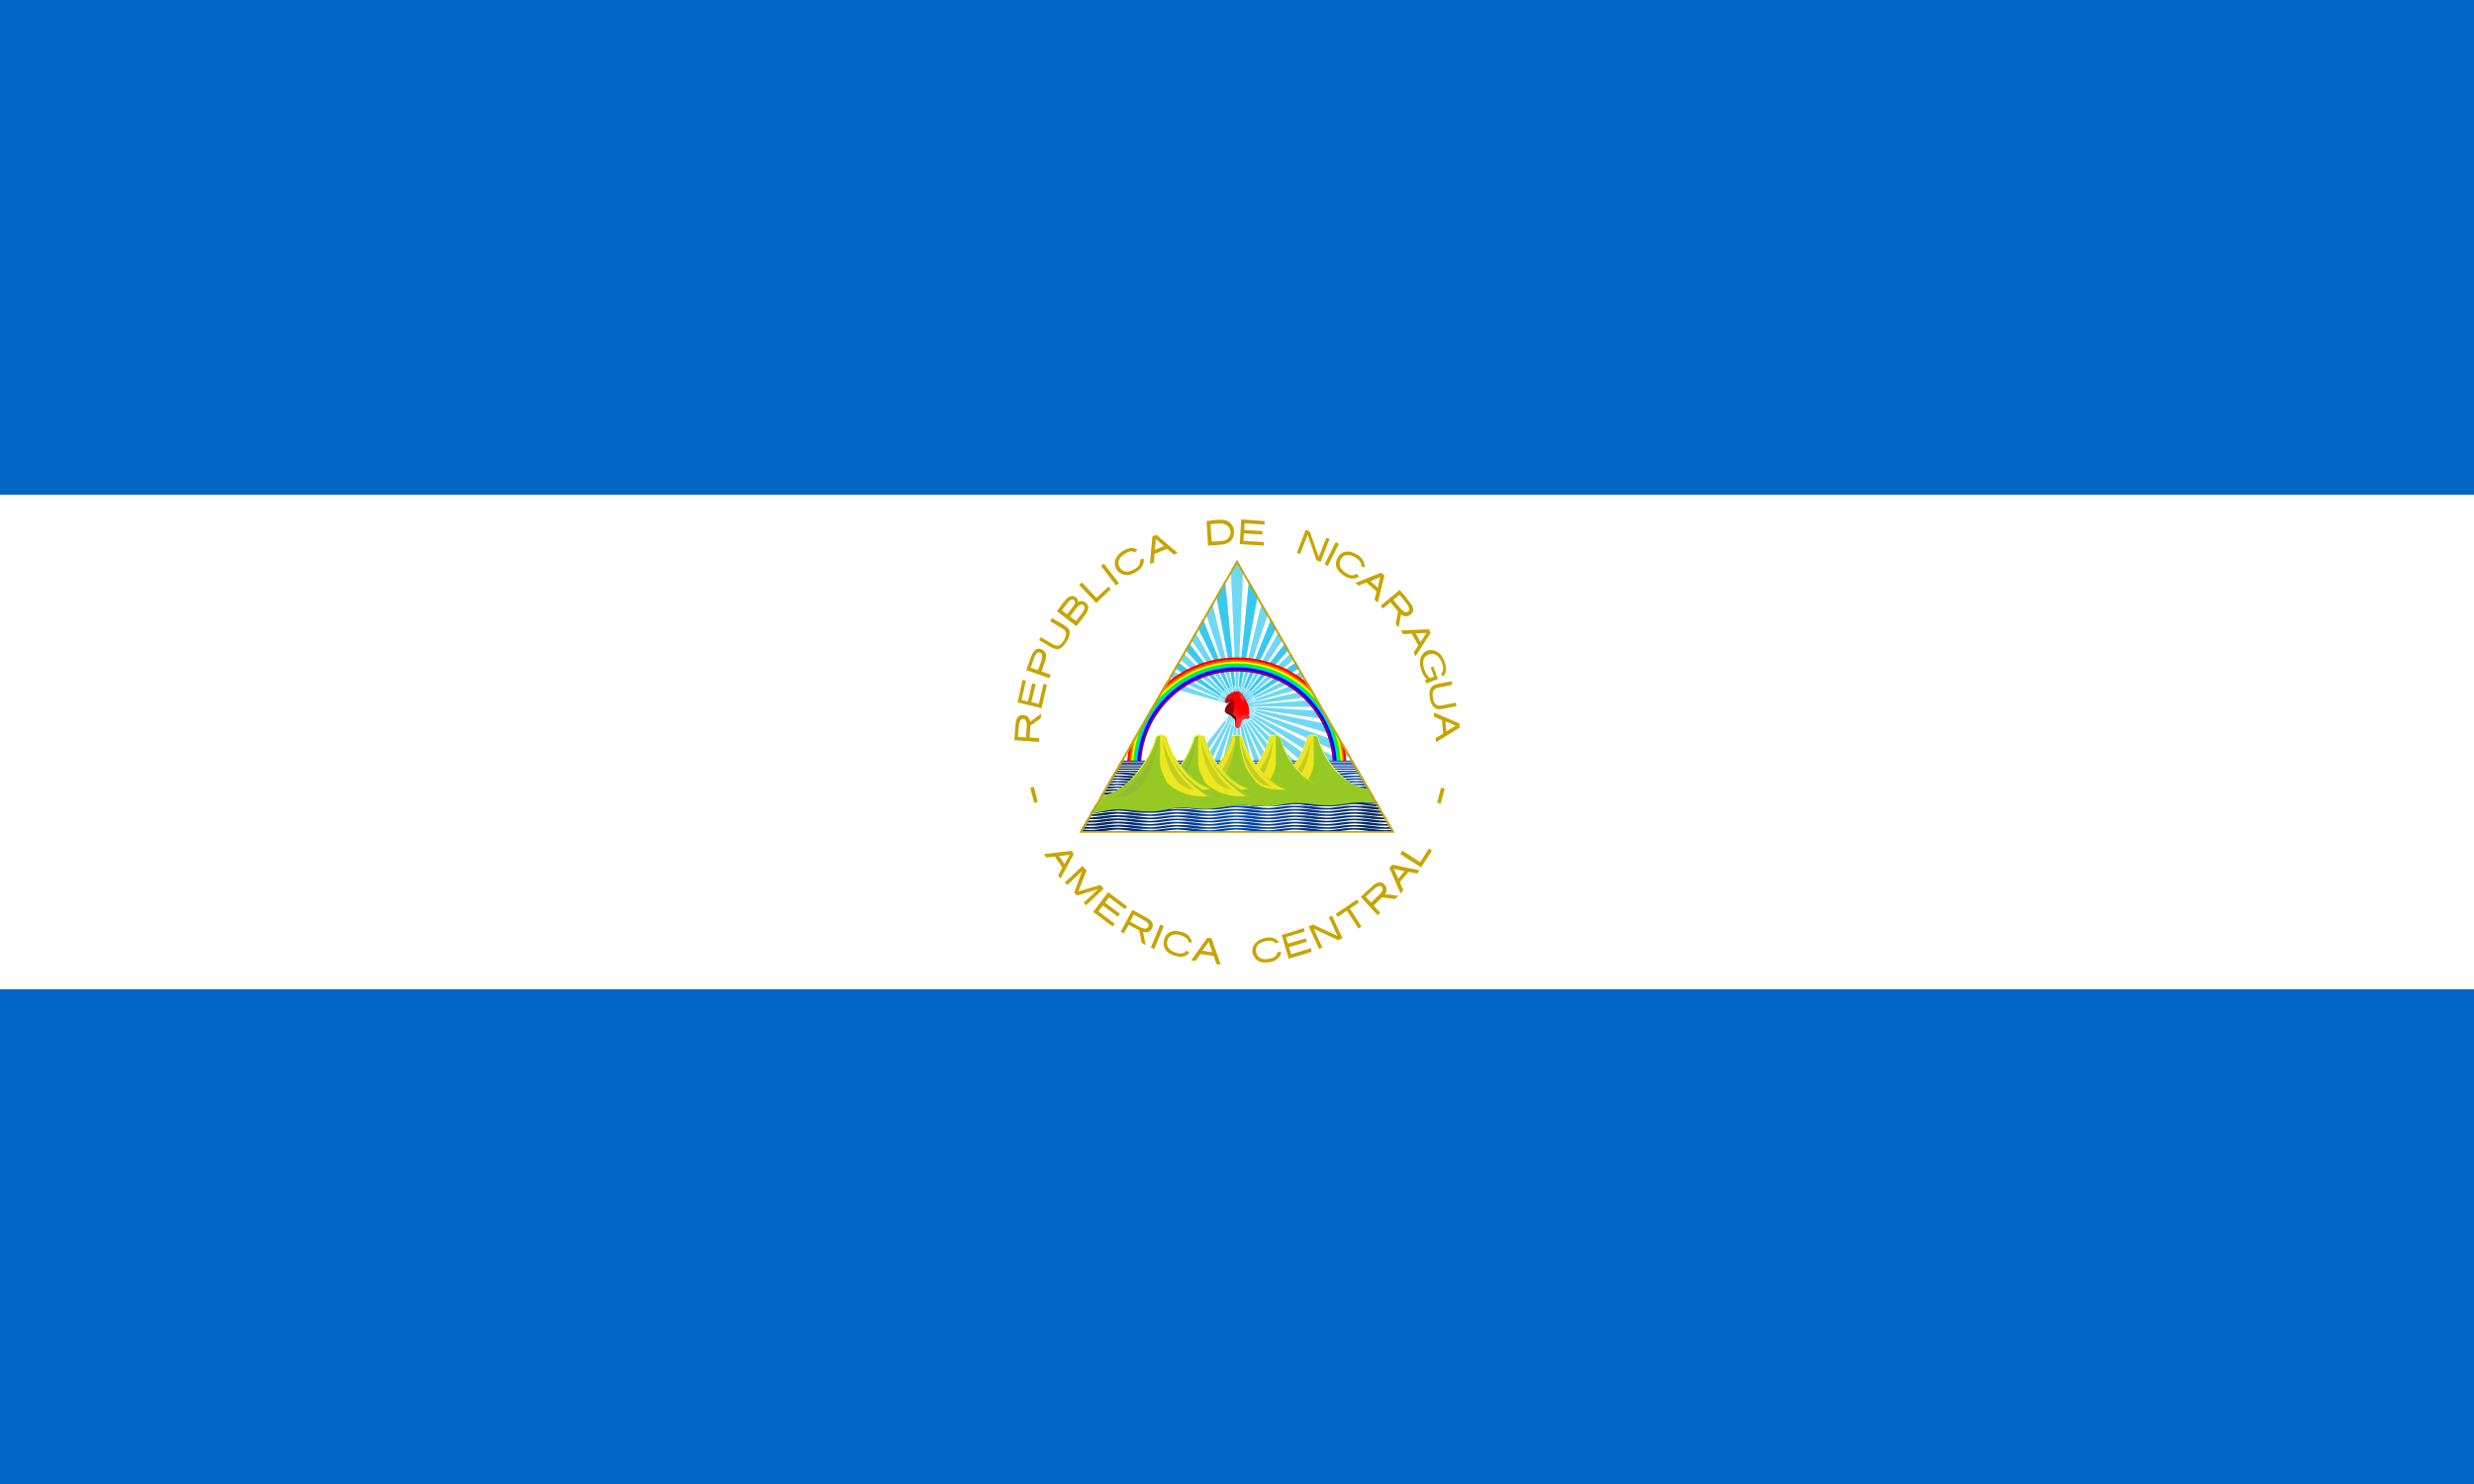 <?xml version="1.0" encoding="utf-8"?>
<!-- Generator: Adobe Illustrator 21.0.0, SVG Export Plug-In . SVG Version: 6.00 Build 0)  -->
<svg version="1.1" id="Layer_1" xmlns="http://www.w3.org/2000/svg" xmlns:xlink="http://www.w3.org/1999/xlink" x="0px" y="0px"
	 viewBox="0 0 1000 600" style="enable-background:new 0 0 1000 600;" xml:space="preserve">
<style type="text/css">
	.st0{fill:#0067C6;}
	.st1{fill:#FFFFFF;}
	.st2{fill:#C8A400;}
	.st3{clip-path:url(#SVGID_2_);}
	.st4{opacity:0.62;fill:#17C0EB;stroke:#17C0EB;stroke-width:0.129;enable-background:new    ;}
	.st5{fill:#FF0000;}
	.st6{fill:#FF6600;}
	.st7{fill:#FFFF00;}
	.st8{fill:#00FF00;}
	.st9{fill:#00CCFF;}
	.st10{fill:#0000FF;}
	.st11{fill:#800080;}
	.st12{fill:#510000;}
	.st13{fill:url(#SVGID_3_);}
	.st14{fill:#FF2A2A;}
	.st15{fill:url(#SVGID_4_);}
	.st16{fill:#910000;}
	.st17{fill:#FF3A3A;}
	.st18{fill:url(#waveb1_9_);}
	.st19{fill:url(#waveb1_10_);}
	.st20{fill:url(#waveb1_11_);}
	.st21{fill:url(#waveb1_12_);}
	.st22{fill:url(#waveb1_13_);}
	.st23{fill:url(#waveb1_14_);}
	.st24{fill:url(#waveb1_15_);}
	.st25{fill:url(#waveb1_16_);}
	.st26{fill:url(#waveb1_17_);}
	.st27{fill:url(#SVGID_5_);}
	.st28{fill:url(#SVGID_6_);}
	.st29{fill:url(#SVGID_7_);}
	.st30{fill:#97C924;}
	.st31{fill:#EDE71F;}
	.st32{fill:#C6CB24;}
	.st33{fill:#9ECB34;}
	.st34{fill:url(#SVGID_8_);}
	.st35{fill:url(#SVGID_9_);}
	.st36{fill:url(#SVGID_10_);}
	.st37{fill:#93BC30;}
	.st38{fill:#CCD11E;}
	.st39{fill:url(#SVGID_11_);}
	.st40{fill:url(#SVGID_12_);}
	.st41{fill:url(#wavef1_9_);}
	.st42{fill:url(#wavef1_10_);}
	.st43{fill:url(#wavef1_11_);}
	.st44{fill:url(#wavef1_12_);}
	.st45{fill:url(#wavef1_13_);}
	.st46{fill:url(#wavef1_14_);}
	.st47{fill:url(#wavef1_15_);}
	.st48{fill:url(#wavef1_16_);}
	.st49{fill:url(#wavef1_17_);}
</style>
<rect class="st0" width="1000" height="600"/>
<rect y="200" class="st1" width="1000" height="200"/>
<g id="text">
	<path class="st2" d="M410,299.3c3.3,0.2,6.7,0.4,10,0.7c0-0.5,0.1-1,0.1-1.5c-1.3-0.1-2.6-0.2-3.9-0.3c0.1-1.6,0.2-3.2,0.3-4.8
		c1.4-1,2.8-2,4.2-3c0-0.6,0.1-1.2,0.1-1.8c-1.5,1.1-2.9,2.1-4.4,3.2c-0.1-1-0.7-2.1-1.8-2.5c-0.9-0.3-2-0.4-2.8,0.3
		c-1,0.7-1.2,2.1-1.3,3.2C410.3,295,410.2,297.2,410,299.3L410,299.3z M411.5,298c0.1-1.6,0.2-3.3,0.4-4.9c0.1-0.8,0.3-1.7,1-2.3
		c0.6-0.4,1.6-0.1,1.8,0.6c0.5,1.2,0.3,2.6,0.2,3.9c-0.1,0.9-0.1,1.9-0.2,2.8C413.7,298.1,412.6,298,411.5,298L411.5,298z"/>
	<path class="st2" d="M411.3,284c3.2,0.8,6.5,1.5,9.7,2.3c0.7-3.2,1.5-6.3,2.2-9.5c-0.5-0.1-0.9-0.2-1.4-0.3
		c-0.6,2.7-1.3,5.4-1.9,8.1c-1-0.2-2-0.5-3-0.7c0.6-2.4,1.1-4.8,1.7-7.3c-0.5-0.1-0.9-0.2-1.4-0.3c-0.6,2.4-1.1,4.8-1.7,7.3
		c-0.9-0.2-1.7-0.4-2.6-0.6c0.6-2.6,1.2-5.2,1.8-7.8c-0.5-0.1-0.9-0.2-1.4-0.3C412.7,277.9,412,280.9,411.3,284L411.3,284z"/>
	<path class="st2" d="M414.8,270.9c3.1,1.1,6.3,2.2,9.4,3.3c0.2-0.5,0.3-0.9,0.5-1.4c-1.2-0.4-2.5-0.9-3.7-1.3
		c0.5-1.4,1-2.8,1.5-4.3c0.3-1.2,0.6-2.6-0.1-3.6c-0.6-0.8-1.6-1.3-2.5-1.3c-1.1,0-2,0.8-2.5,1.8c-0.7,1.3-1.1,2.8-1.6,4.2
		C415.4,269.2,415.1,270.1,414.8,270.9z M416.6,270c0.5-1.4,1-2.9,1.5-4.3c0.3-0.7,0.8-1.6,1.6-1.9c0.7-0.2,1.5,0.4,1.5,1.1
		c0.2,1.3-0.4,2.6-0.8,3.8c-0.3,0.7-0.5,1.5-0.8,2.2C418.7,270.7,417.6,270.4,416.6,270L416.6,270z"/>
	<path class="st2" d="M420,258.8c1.8,1,3.5,2.1,5.3,3.1c1,0.5,2.3,0.9,3.3,0.2c1.4-0.8,2.3-2.3,3.1-3.7c0.6-1.2,1-2.7,0.3-4
		c-0.8-1.2-2.2-1.8-3.3-2.5c-1.2-0.7-2.3-1.3-3.5-2c-0.2,0.4-0.5,0.8-0.7,1.3c1.7,1,3.4,2,5.1,3c0.8,0.5,1.5,1.4,1.3,2.4
		c-0.2,1.2-0.8,2.2-1.5,3.2c-0.6,0.8-1.5,1.4-2.5,1.2c-1-0.2-1.9-0.9-2.8-1.4c-1.1-0.7-2.3-1.3-3.4-2
		C420.5,258,420.3,258.4,420,258.8L420,258.8z"/>
	<path class="st2" d="M427.2,247.1c2.6,2,5.3,4.1,7.9,6.1c1.2-1.6,2.5-3.2,3.7-4.8c0.7-1,1.4-2.4,0.9-3.6c-0.4-1-1.5-1.8-2.6-1.8
		c-0.5-0.1-1.1,0.3-1.4,0.5c0.3-1.1-0.6-2.1-1.6-2.4c-1.2-0.4-2.4,0.3-3.2,1.2c-0.9,1-1.7,2.1-2.5,3.2
		C428.1,245.9,427.7,246.5,427.2,247.1z M429.2,246.8c0.9-1.2,1.8-2.4,2.8-3.6c0.5-0.5,1.2-1.1,1.9-0.7c0.6,0.3,0.8,1.1,0.5,1.7
		c-0.5,1-1.3,1.9-2,2.8c-0.4,0.5-0.7,1-1.1,1.4C430.6,247.8,429.9,247.3,429.2,246.8z M432.5,249.2c1-1.2,1.9-2.5,2.9-3.7
		c0.5-0.5,1.2-1.2,2-1.1c0.7,0.2,1.2,0.9,1,1.6c-0.4,1.3-1.4,2.3-2.2,3.4c-0.4,0.5-0.8,1.1-1.2,1.6
		C434.1,250.5,433.3,249.9,432.5,249.2z"/>
	<path class="st2" d="M436.2,236.5l6.9,7.3l5.9-5.6l-1-1l-4.7,4.4l-0.1,0.1l-0.1-0.1l-5.8-6.1L436.2,236.5z"/>
	<path class="st2" d="M445,228.8l6.1,7.9l1.2-0.9l-6.1-7.9L445,228.8z"/>
	<path class="st2" d="M454,222.7c-1,0.6-1.8,1.3-2.4,2.2c-0.6,0.8-0.9,1.7-1,2.6c0,0.9,0.2,1.8,0.7,2.7c0.5,0.8,1.2,1.4,2,1.8
		c0.8,0.4,1.7,0.6,2.7,0.5c1-0.1,2.1-0.5,3.3-1.3c1.2-0.7,2-1.6,2.5-2.5c0.5-0.9,0.6-1.9,0.4-2.9l-1.4,0.5c0.4,2-0.9,3-2.4,3.9
		c-2.3,1.4-4.5,1.3-5.8-0.8c-1.4-2.3,0.1-4.3,2.1-5.5c1.4-0.9,2.7-1.4,4-0.6l1.1-1c-0.7-0.5-1.6-0.8-2.6-0.7
		C456.2,221.6,455.1,222,454,222.7L454,222.7z"/>
	<path class="st2" d="M465.8,216.8l-1,11.2l1.6-0.6l0.3-3.5l0,0l5.1-2l2.6,2.3l1.6-0.6l-8.5-7.3L465.8,216.8L465.8,216.8z
		 M467.2,217.9l3.3,2.9l-3.7,1.5L467.2,217.9z"/>
	<path class="st2" d="M487.7,210.6c0.2,3.3,0.4,6.7,0.6,10c1.8-0.1,3.6-0.2,5.4-0.4c1.4-0.2,2.9-0.5,3.9-1.7
		c1.3-1.4,1.4-3.5,0.9-5.2c-0.5-1.5-1.8-2.7-3.4-3c-1.5-0.3-3.1-0.1-4.6,0C489.6,210.5,488.7,210.5,487.7,210.6L487.7,210.6z
		 M489.3,211.9c1.4-0.1,2.9-0.2,4.3-0.2c0.8,0,1.6,0.2,2.3,0.7c1,0.7,1.6,1.9,1.5,3.1c-0.1,1.4-1.1,2.7-2.4,3
		c-0.8,0.2-1.6,0.3-2.4,0.3c-0.9,0.1-1.9,0.1-2.8,0.2C489.6,216.7,489.4,214.3,489.3,211.9L489.3,211.9z"/>
	<path class="st2" d="M501.7,210c-0.2,3.3-0.4,6.7-0.6,10c3.2,0.2,6.5,0.4,9.7,0.6c0-0.5,0.1-0.9,0.1-1.4c-2.8-0.2-5.5-0.3-8.3-0.5
		c0.1-1,0.1-2,0.2-3c2.5,0.1,5,0.3,7.4,0.4c0-0.5,0.1-0.9,0.1-1.4c-2.5-0.1-5-0.3-7.4-0.4c0.1-0.9,0.1-1.8,0.2-2.7
		c2.7,0.2,5.3,0.3,8,0.5c0-0.5,0.1-1,0.1-1.4C507.9,210.4,504.8,210.2,501.7,210L501.7,210z"/>
	<path class="st2" d="M527.8,214.2l-3.6,9.3l1.3,0.5l2.9-7.4l0.1-0.4l0.2,0.4l3.4,9.9l1.7,0.7l3.6-9.3l-1.3-0.5l-2.9,7.4l-0.1,0.4
		l-0.2-0.4l-3.5-9.9L527.8,214.2z"/>
	<path class="st2" d="M541.2,219.9l-4.5,8.9l-1.3-0.7l4.5-8.9L541.2,219.9z"/>
	<path class="st2" d="M548.8,224.4c-1-0.6-2-1.1-3-1.3c-1-0.2-1.9-0.1-2.8,0.2c-0.8,0.3-1.5,0.9-2.1,1.8c-0.5,0.8-0.8,1.6-0.9,2.6
		c-0.1,0.9,0.2,1.8,0.7,2.6c0.5,0.8,1.3,1.6,2.5,2.4c1.1,0.8,2.3,1.2,3.3,1.2c1,0.1,2-0.2,2.9-0.9l-1.1-1c-1.7,1.2-3.1,0.4-4.5-0.5
		c-2.2-1.5-3-3.5-1.7-5.6c1.5-2.2,3.9-1.7,5.9-0.4c1.3,0.9,2.4,1.9,2.2,3.4l1.3,0.6c0.2-0.9,0-1.8-0.4-2.6
		C550.6,225.9,549.9,225.1,548.8,224.4L548.8,224.4z"/>
	<path class="st2" d="M558.3,231.5l-10.5,4.2l1.3,1.1l3.2-1.3l0,0l4.1,3.6l-0.8,3.4l1.3,1.1l2.7-10.9L558.3,231.5L558.3,231.5z
		 M557.9,233.3l-1,4.3l-3-2.6L557.9,233.3L557.9,233.3z"/>
	<path class="st2" d="M565.8,238.5c-2.6,2.1-5.1,4.2-7.7,6.4c0.3,0.4,0.6,0.8,0.9,1.1c1-0.8,2-1.7,3-2.5c1,1.2,2,2.5,3.1,3.7
		c-0.3,1.7-0.6,3.4-1,5.1c0.4,0.5,0.8,1,1.2,1.4c0.3-1.8,0.7-3.6,1-5.3c0.9,0.7,2.1,1.1,3.2,0.5c0.9-0.4,1.7-1.2,1.7-2.3
		c0.1-1.4-0.9-2.5-1.7-3.5C568.3,241.5,567.1,240,565.8,238.5L565.8,238.5z M565.7,240.5c1.1,1.3,2.2,2.6,3.2,4
		c0.5,0.7,1.1,1.7,0.5,2.5c-0.4,0.7-1.4,0.6-2,0.2c-1.2-0.8-2-2.1-3-3.2c-0.4-0.5-0.8-1-1.2-1.5C564,241.9,564.8,241.2,565.7,240.5z
		"/>
	<path class="st2" d="M577.5,254.4l-11.2,0.5l0.8,1.5l3.5-0.2l0,0l2.7,4.7l-1.9,2.9l0.8,1.5l6.1-9.5L577.5,254.4L577.5,254.4z
		 M576.6,255.9l-2.4,3.7l-2-3.5L576.6,255.9z"/>
	<path class="st2" d="M583.9,267.6c-0.6-1.7-1.6-3.4-3.3-4.3c-1.9-0.9-4.3-0.5-5.6,1.2c-1.1,1.4-1.2,3.3-0.9,5
		c0.4,1.9,1.2,3.7,2.6,5.2c-0.2,0.1-0.5,0.2-0.7,0.3c0.2,0.4,0.3,0.9,0.5,1.3c1.6-0.6,3.1-1.1,4.7-1.7c-0.6-1.7-1.2-3.4-1.8-5.1
		c-0.4,0.1-0.7,0.3-1.1,0.4c0.4,1.2,0.9,2.5,1.3,3.7c-0.5,0.2-1.1,0.4-1.6,0.6c-1.4-1.2-2.2-3-2.6-4.7c-0.3-1.3-0.3-2.9,0.7-4
		c1.2-1.2,3.2-1.6,4.6-0.5c1.4,1,2.1,2.6,2.5,4.2c0.3,1.1,0.2,2.3-0.6,3.1c-0.2,0.2,0.1,0.4,0.2,0.6c0.1,0.2,0.3,0.4,0.4,0.6
		c0.8-0.7,1.4-1.7,1.3-2.8C584.5,269.7,584.3,268.6,583.9,267.6z"/>
	<path class="st2" d="M586.8,275.4l-5.6,1.1c-1,0.2-1.8,0.5-2.3,1c-0.5,0.4-0.8,1.1-1,1.9c-0.2,0.8-0.1,1.8,0.1,3c0,0,0,0,0,0
		c0.2,1.2,0.6,2.1,1,2.8c0.5,0.7,1,1.1,1.6,1.4c0.6,0.2,1.5,0.2,2.5,0l5.6-1.1l-0.3-1.4l-5.5,1.1c-2.4,0.5-3.3-0.8-3.7-3
		c0,0,0,0,0,0c-0.4-2.2-0.2-3.7,2.3-4.2l5.5-1.1L586.8,275.4L586.8,275.4z"/>
	<path class="st2" d="M589.9,292.5l-10.3-4.4l0.1,1.7l3.2,1.4l0,0l0.4,5.4l-3,1.8l0.1,1.7l9.6-5.9L589.9,292.5L589.9,292.5z
		 M588.4,293.4l-3.8,2.3l-0.3-4L588.4,293.4z"/>
	
		<rect x="417.1" y="318.4" transform="matrix(0.967 -0.255 0.255 0.967 -68.1 116.968)" class="st2" width="1.5" height="6.3"/>
	
		<rect x="579.1" y="320.8" transform="matrix(0.255 -0.967 0.967 0.255 123.01 802.728)" class="st2" width="6.3" height="1.5"/>
	<path class="st2" d="M433.2,344l-11.2,1.3l0.9,1.4l3.5-0.4l0,0l3,4.5l-1.7,3.1l0.9,1.4l5.4-9.9L433.2,344L433.2,344z M432.4,345.6
		l-2.1,3.8l-2.2-3.3L432.4,345.6L432.4,345.6z"/>
	<path class="st2" d="M437.5,350.1l-7.1,6.7l1,1l6-5.6l-3.2,8.7l1.1,1.2l8.6-2.6l-5.9,5.5l1,1l7.1-6.7l-1.4-1.5l-8.8,2.6l3.3-8.5
		L437.5,350.1z"/>
	<path class="st2" d="M447.9,360.7c-2,2.7-4,5.3-6,8c2.6,2,5.2,3.9,7.8,5.9c0.3-0.4,0.6-0.8,0.9-1.1c-2.2-1.7-4.4-3.3-6.6-5
		c0.6-0.8,1.2-1.6,1.8-2.4c2,1.5,4,3,6,4.5c0.3-0.4,0.6-0.8,0.9-1.1c-2-1.5-4-3-6-4.5c0.5-0.7,1.1-1.4,1.6-2.2
		c2.1,1.6,4.2,3.2,6.4,4.8c0.3-0.4,0.6-0.8,0.9-1.1C452.9,364.5,450.4,362.6,447.9,360.7L447.9,360.7z"/>
	<path class="st2" d="M457.7,367.9c-1.6,2.9-3.1,5.9-4.7,8.8c0.4,0.2,0.9,0.5,1.3,0.7c0.6-1.2,1.2-2.3,1.9-3.5
		c1.4,0.7,2.8,1.5,4.3,2.3c0.3,1.7,0.7,3.4,1,5c0.5,0.3,1.1,0.6,1.6,0.9c-0.4-1.8-0.7-3.5-1.1-5.3c1.1,0.3,2.4,0.2,3.1-0.7
		c0.6-0.7,1.1-1.7,0.8-2.6c-0.4-1.3-1.6-2-2.7-2.6C461.3,369.8,459.5,368.8,457.7,367.9L457.7,367.9z M458.3,369.8
		c1.5,0.8,3,1.6,4.5,2.5c0.7,0.5,1.6,1.1,1.5,2c-0.1,0.8-1,1.3-1.7,1.1c-1.5-0.2-2.7-1.1-4-1.8c-0.6-0.3-1.2-0.6-1.8-1
		C457.3,371.7,457.8,370.7,458.3,369.8L458.3,369.8z"/>
	<path class="st2" d="M469,373.8l-3.8,9.3l1.4,0.6l3.8-9.3L469,373.8z"/>
	<path class="st2" d="M478,376.9c-1.1-0.4-2.2-0.5-3.2-0.5c-1,0.1-1.9,0.4-2.6,0.9c-0.7,0.5-1.3,1.3-1.6,2.3
		c-0.3,0.9-0.3,1.8-0.2,2.7c0.2,0.9,0.6,1.7,1.3,2.4c0.7,0.7,1.7,1.2,3.1,1.7c1.3,0.4,2.5,0.5,3.5,0.3c1-0.2,1.9-0.7,2.5-1.6
		l-1.3-0.7c-1.3,1.6-2.9,1.2-4.5,0.7c-2.5-0.9-3.8-2.6-3.1-5c0.9-2.6,3.4-2.6,5.5-1.9c1.5,0.5,2.8,1.2,3,2.7l1.4,0.2
		c-0.1-0.9-0.4-1.7-1.1-2.4C480.2,377.9,479.2,377.3,478,376.9L478,376.9z"/>
	<path class="st2" d="M488,379.1l-6.5,9.2l1.7,0.2l2-2.8l0,0l5.4,0.8l1.1,3.3l1.7,0.2l-3.7-10.6L488,379.1L488,379.1z M488.6,380.8
		l1.4,4.2l-4-0.6L488.6,380.8z"/>
	<path class="st2" d="M511.5,379.2c-1.1,0.2-2.1,0.6-3,1.2c-0.9,0.6-1.5,1.3-1.9,2.1c-0.4,0.8-0.5,1.7-0.3,2.7
		c0.2,0.9,0.6,1.7,1.2,2.4c0.6,0.7,1.4,1.2,2.3,1.4c0.9,0.2,2.1,0.2,3.5,0c1.3-0.3,2.4-0.7,3.2-1.5c0.8-0.7,1.3-1.6,1.4-2.6l-1.5,0
		c-0.4,2-1.9,2.4-3.6,2.8c-2.6,0.5-4.6-0.4-5.1-2.8c-0.5-2.7,1.6-3.9,3.9-4.4c1.6-0.3,3-0.4,3.9,0.9l1.4-0.5
		c-0.5-0.7-1.2-1.3-2.1-1.6C513.9,379,512.8,378.9,511.5,379.2L511.5,379.2z"/>
	<path class="st2" d="M518.1,378c0.9,3.2,1.9,6.4,2.8,9.6c3.1-0.9,6.2-1.8,9.3-2.8c-0.1-0.5-0.3-0.9-0.4-1.4
		c-2.6,0.8-5.3,1.6-7.9,2.4c-0.3-1-0.6-1.9-0.9-2.9c2.4-0.7,4.8-1.4,7.2-2.1c-0.1-0.5-0.3-0.9-0.4-1.4c-2.4,0.7-4.8,1.4-7.2,2.1
		c-0.3-0.9-0.5-1.7-0.8-2.6c2.5-0.8,5.1-1.5,7.6-2.3c-0.1-0.5-0.3-0.9-0.4-1.4C524.2,376.2,521.2,377.1,518.1,378L518.1,378z"/>
	<path class="st2" d="M529,374.6c1.4,3,2.8,6.1,4.2,9.1c0.4-0.2,0.8-0.4,1.3-0.6c-1.2-2.5-2.3-5-3.5-7.6c3.2,1.5,6.5,3,9.7,4.5
		c0.2,0.2,0.4,0.1,0.6-0.1c0.4-0.2,0.8-0.4,1.3-0.6c-1.4-3-2.8-6.1-4.2-9.1c-0.4,0.2-0.8,0.4-1.3,0.6c1.2,2.5,2.3,5,3.5,7.6
		c-3.3-1.5-6.6-3.1-9.9-4.6C530.1,374.1,529.5,374.4,529,374.6z"/>
	<path class="st2" d="M539.9,369.5l0.8,1.2l3.6-2.4l0.1-0.1l0.1,0.1l4.6,7.1l1.2-0.8l-4.6-7.1l-0.1-0.1l0.1-0.1l3.6-2.4l-0.8-1.2
		L539.9,369.5z"/>
	<path class="st2" d="M550,362.6c2.3,2.5,4.5,4.9,6.8,7.4c0.4-0.3,0.7-0.7,1.1-1c-0.9-1-1.8-1.9-2.7-2.9c1.2-1.1,2.4-2.2,3.5-3.3
		c1.7,0.2,3.4,0.5,5.1,0.7c0.5-0.4,0.9-0.8,1.4-1.3c-1.8-0.2-3.6-0.5-5.4-0.7c0.7-0.9,0.9-2.2,0.3-3.2c-0.5-0.9-1.3-1.6-2.3-1.6
		c-1.4,0-2.4,1-3.4,1.9C552.9,359.9,551.5,361.2,550,362.6L550,362.6z M552,362.6c1.3-1.2,2.5-2.4,3.8-3.5c0.7-0.5,1.6-1.2,2.5-0.7
		c0.7,0.4,0.7,1.4,0.3,2c-0.8,1.3-2,2.1-3,3.2c-0.5,0.4-0.9,0.9-1.4,1.3C553.5,364.2,552.8,363.4,552,362.6L552,362.6z"/>
	<path class="st2" d="M561.6,350.9l4.5,10.3l1.1-1.3l-1.4-3.2l0,0l3.5-4.2l3.4,0.7l1.1-1.3l-11-2.3L561.6,350.9L561.6,350.9z
		 M563.4,351.3l4.3,0.9l-2.5,3.1L563.4,351.3z"/>
	<path class="st2" d="M566,345.3l8.4,5.4l4.4-6.8l-1.2-0.8l-3.5,5.4l-0.1,0.1l-0.1-0.1l-7.1-4.6L566,345.3z"/>
</g>
<g>
	<defs>
		<polygon id="SVGID_1_" points="500,226.4 436.3,336.7 563.7,336.7 		"/>
	</defs>
	<clipPath id="SVGID_2_">
		<use xlink:href="#SVGID_1_"  style="overflow:visible;"/>
	</clipPath>
	<g class="st3">
		<g>
			<path class="st1" d="M500,226.4l-31.5,54.5l-15.4,26.7h93.8l-14.7-25.5L500,226.4L500,226.4z"/>
			<g id="rays5">
				<g id="ray">
					<path class="st4" d="M500,226.4l-2.4,4.1l2.4,55l2.4-55L500,226.4z"/>
					<path class="st1" d="M500,277.5c0,0-0.1,0-0.1,0l0.1,3.1l0.1-3.1C500.1,277.5,500,277.5,500,277.5z"/>
				</g>
				<g transform="rotate(72,500.001,285.467)">
					<g id="ray_1_">
						<path class="st4" d="M556.2,267.2l-4.6-1L500,285.5l53-14.7L556.2,267.2z"/>
						<path class="st1" d="M507.6,283c0,0,0-0.1,0-0.1l-2.9,1.1l3-0.8C507.6,283.1,507.6,283,507.6,283z"/>
					</g>
				</g>
				<g transform="rotate(144,500.001,285.467)">
					<g id="ray_2_">
						<path class="st4" d="M534.7,333.2l-0.5-4.7L500,285.5l30.4,45.9L534.7,333.2z"/>
						<path class="st1" d="M504.7,291.9c0,0,0.1-0.1,0.1-0.1l-1.9-2.4l1.7,2.6C504.6,292,504.7,292,504.7,291.9z"/>
					</g>
				</g>
				<g transform="rotate(216,500.001,285.467)">
					<g id="ray_3_">
						<path class="st4" d="M465.3,333.2l4.3-1.9l30.4-45.9l-34.2,43.1L465.3,333.2z"/>
						<path class="st1" d="M495.3,291.9c0,0,0.1,0.1,0.1,0.1l1.7-2.6l-1.9,2.4C495.2,291.9,495.3,291.9,495.3,291.9z"/>
					</g>
				</g>
				<g transform="rotate(288,500.001,285.467)">
					<g id="ray_4_">
						<path class="st4" d="M443.8,267.2l3.2,3.5l53,14.7l-51.6-19.2L443.8,267.2z"/>
						<path class="st1" d="M492.4,283c0,0,0,0.1,0,0.1l3,0.8l-2.9-1.1C492.4,282.9,492.4,283,492.4,283z"/>
					</g>
				</g>
			</g>
			<g>
				<g id="rays5_1_">
					<g id="ray_5_">
						<path class="st4" d="M508.2,227l-2.9,3.7l-5.3,54.8l10-54.1L508.2,227z"/>
						<path class="st1" d="M501.1,277.6c0,0-0.1,0-0.1,0l-0.3,3.1l0.6-3.1C501.2,277.6,501.2,277.6,501.1,277.6z"/>
					</g>
					<g transform="rotate(72,500.001,285.467)">
						<g id="ray_6_">
							<path class="st4" d="M558.2,275.2l-4.4-1.6L500,285.5l54.6-7.2L558.2,275.2z"/>
							<path class="st1" d="M507.9,284.1c0,0,0-0.1,0-0.1l-3,0.7l3.1-0.4C507.9,284.2,507.9,284.1,507.9,284.1z"/>
						</g>
					</g>
					<g transform="rotate(144,500.001,285.467)">
						<g id="ray_7_">
							<path class="st4" d="M527.7,337.6l0.2-4.7L500,285.5l23.7,49.6L527.7,337.6z"/>
							<path class="st1" d="M503.8,292.5c0,0,0.1,0,0.1-0.1l-1.6-2.7l1.3,2.8C503.7,292.6,503.7,292.5,503.8,292.5z"/>
						</g>
					</g>
					<g transform="rotate(216,500.001,285.467)">
						<g id="ray_8_">
							<path class="st4" d="M459,327.9l4.5-1.3l36.5-41.2l-39.9,37.9L459,327.9z"/>
							<path class="st1" d="M494.4,291.2C494.5,291.2,494.5,291.3,494.4,291.2l2.2-2.2L494.4,291.2
								C494.4,291.2,494.4,291.2,494.4,291.2z"/>
						</g>
					</g>
					<g transform="rotate(8,500.001,285.467)">
						<g id="ray_9_">
							<path class="st4" d="M446.9,259.6l2.6,3.9l50.4,22l-48.4-26.2L446.9,259.6z"/>
							<path class="st1" d="M492.8,282c0,0,0,0.1-0.1,0.1l2.9,1.2l-2.7-1.5C492.9,281.9,492.8,281.9,492.8,282z"/>
						</g>
					</g>
				</g>
				<g>
					<g id="rays5_2_">
						<g id="ray_10_">
							<path class="st4" d="M516.3,228.7l-3.4,3.3L500,285.5l17.4-52.2L516.3,228.7z"/>
							<path class="st1" d="M502.2,277.8c0,0-0.1,0-0.1,0l-0.7,3l1-3C502.3,277.8,502.2,277.8,502.2,277.8z"/>
						</g>
						<g transform="rotate(72,500.001,285.467)">
							<g id="ray_11_">
								<path class="st4" d="M559,283.4l-4.2-2.2l-54.9,4.3l55,0.4L559,283.4z"/>
								<path class="st1" d="M508,285.2c0,0,0-0.1,0-0.1l-3.1,0.2l3.1,0C508,285.3,508,285.2,508,285.2z"/>
							</g>
						</g>
						<g transform="rotate(144,500.001,285.467)">
							<g id="ray_12_">
								<path class="st4" d="M520.2,341l0.8-4.6l-21-50.9l16.6,52.5L520.2,341z"/>
								<path class="st1" d="M502.7,293c0,0,0.1,0,0.1,0l-1.2-2.9l0.9,3C502.6,293,502.7,293,502.7,293z"/>
							</g>
						</g>
						<g transform="rotate(216,500.001,285.467)">
							<g id="ray_13_">
								<path class="st4" d="M453.5,321.8l4.7-0.7l41.9-35.7l-44.8,32L453.5,321.8z"/>
								<path class="st1" d="M493.7,290.4c0,0,0.1,0.1,0.1,0.1l2.4-2l-2.5,1.8C493.7,290.3,493.7,290.4,493.7,290.4z"/>
							</g>
						</g>
						<g transform="rotate(16,500.001,285.467)">
							<g id="ray_14_">
								<path class="st4" d="M451,252.4l2.1,4.2l46.9,28.8l-44.3-32.7L451,252.4z"/>
								<path class="st1" d="M493.4,281c0,0,0,0.1-0.1,0.1l2.7,1.6l-2.5-1.9C493.4,280.9,493.4,281,493.4,281z"/>
							</g>
						</g>
					</g>
					<g>
						<g id="rays5_3_">
							<g id="ray_15_">
								<path class="st4" d="M524,231.5l-3.8,2.8L500,285.5l24.5-49.3L524,231.5z"/>
								<path class="st1" d="M503.3,278.2c0,0-0.1,0-0.1-0.1L502,281l1.4-2.8C503.3,278.2,503.3,278.2,503.3,278.2z"/>
							</g>
							<g transform="rotate(72,500.001,285.467)">
								<g id="ray_16_">
									<path class="st4" d="M558.7,291.6l-3.8-2.8l-54.9-3.4l54.4,8.1L558.7,291.6z"/>
									<path class="st1" d="M507.9,286.3c0,0,0-0.1,0-0.1l-3.1-0.2l3.1,0.5C507.9,286.4,507.9,286.3,507.9,286.3z"/>
								</g>
							</g>
							<g transform="rotate(144,500.001,285.467)">
								<g id="ray_17_">
									<path class="st4" d="M512.3,343.2l1.5-4.5L500,285.5l9.1,54.3L512.3,343.2z"/>
									<path class="st1" d="M501.7,293.3c0,0,0.1,0,0.1,0l-0.8-3l0.5,3.1C501.6,293.3,501.6,293.3,501.7,293.3z"/>
								</g>
							</g>
							<g transform="rotate(216,500.001,285.467)">
								<g id="ray_18_">
									<path class="st4" d="M448.9,315h4.7l46.4-29.5l-48.8,25.4L448.9,315z"/>
									<path class="st1" d="M493.1,289.5c0,0,0,0.1,0.1,0.1l2.6-1.7l-2.8,1.4C493,289.4,493.1,289.4,493.1,289.5z"/>
								</g>
							</g>
							<g transform="rotate(24,500.001,285.467)">
								<g id="ray_19_">
									<path class="st4" d="M456.1,245.9l1.5,4.5l42.4,35l-39.3-38.5L456.1,245.9z"/>
									<path class="st1" d="M494.1,280.1c0,0-0.1,0.1-0.1,0.1l2.4,2L494.1,280.1C494.1,280.1,494.1,280.1,494.1,280.1z"/>
								</g>
							</g>
						</g>
						<g>
							<g id="rays5_4_">
								<g id="ray_20_">
									<path class="st4" d="M531.3,235.4l-4.2,2.2L500,285.5l31.1-45.4L531.3,235.4z"/>
									<path class="st1" d="M504.2,278.7c0,0-0.1,0-0.1-0.1l-1.5,2.7l1.8-2.6C504.3,278.7,504.3,278.7,504.2,278.7z"/>
								</g>
								<g transform="rotate(72,500.001,285.467)">
									<g id="ray_21_">
										<path class="st4" d="M557.3,299.8l-3.4-3.3l-53.9-11l52.8,15.6L557.3,299.8z"/>
										<path class="st1" d="M507.8,287.4c0,0,0-0.1,0-0.1l-3.1-0.6l3,0.9C507.7,287.5,507.7,287.4,507.8,287.4z"/>
									</g>
								</g>
								<g transform="rotate(144,500.001,285.467)">
									<g id="ray_22_">
										<path class="st4" d="M504.1,344.4l2.1-4.2l-6.2-54.7l1.5,55L504.1,344.4z"/>
										<path class="st1" d="M500.6,293.4c0,0,0.1,0,0.1,0l-0.4-3.1l0.1,3.1C500.5,293.4,500.5,293.4,500.6,293.4z"/>
									</g>
								</g>
								<g transform="rotate(216,500.001,285.467)">
									<g id="ray_23_">
										<path class="st4" d="M445.2,307.6l4.7,0.7l50.1-22.8l-51.9,18.4L445.2,307.6z"/>
										<path class="st1" d="M492.6,288.5c0,0,0,0.1,0.1,0.1l2.8-1.3l-2.9,1C492.6,288.4,492.6,288.4,492.6,288.5z"/>
									</g>
								</g>
								<g transform="rotate(32,500.001,285.467)">
									<g id="ray_24_">
										<path class="st4" d="M462,240.2l0.8,4.6l37.1,40.6l-33.5-43.6L462,240.2z"/>
										<path class="st1" d="M494.9,279.3c0,0-0.1,0.1-0.1,0.1l2.1,2.3l-1.9-2.5C494.9,279.3,494.9,279.3,494.9,279.3z"/>
									</g>
								</g>
							</g>
							<g>
								<g id="rays5_5_">
									<g id="ray_25_">
										<path class="st4" d="M538,240.2l-4.4,1.6L500,285.5l37.1-40.6L538,240.2z"/>
										<path class="st1" d="M505.1,279.3c0,0-0.1-0.1-0.1-0.1l-1.9,2.5l2.1-2.3C505.2,279.4,505.2,279.4,505.1,279.3z"/>
									</g>
									<g transform="rotate(72,500.001,285.467)">
										<g id="ray_26_">
											<path class="st4" d="M554.8,307.6l-2.9-3.7L500,285.5l50.1,22.8L554.8,307.6z"/>
											<path class="st1" d="M507.4,288.5c0,0,0-0.1,0-0.1l-2.9-1l2.8,1.3C507.4,288.5,507.4,288.5,507.4,288.5z"/>
										</g>
									</g>
									<g transform="rotate(144,500.001,285.467)">
										<g id="ray_27_">
											<path class="st4" d="M495.9,344.4l2.6-3.9l1.5-55l-6.2,54.7L495.9,344.4z"/>
											<path class="st1" d="M499.4,293.4c0,0,0.1,0,0.1,0l0.1-3.1l-0.4,3.1C499.4,293.4,499.4,293.4,499.4,293.4z"/>
										</g>
									</g>
									<g transform="rotate(216,500.001,285.467)">
										<g id="ray_28_">
											<path class="st4" d="M442.7,299.8l4.5,1.3l52.8-15.6l-53.9,11L442.7,299.8z"/>
											<path class="st1" d="M492.2,287.4c0,0,0,0.1,0,0.1l3-0.9l-3.1,0.6C492.2,287.3,492.2,287.4,492.2,287.4z"/>
										</g>
									</g>
									<g transform="rotate(40,500.001,285.467)">
										<g id="ray_29_">
											<path class="st4" d="M468.7,235.4l0.2,4.7l31.1,45.4l-27.1-47.9L468.7,235.4z"/>
											<path class="st1" d="M495.8,278.7c0,0-0.1,0-0.1,0.1l1.8,2.6l-1.5-2.7C495.8,278.6,495.8,278.7,495.8,278.7z"/>
										</g>
									</g>
								</g>
								<g>
									<g id="rays5_6_">
										<g id="ray_30_">
											<path class="st4" d="M543.9,245.9l-4.6,1L500,285.5l42.4-35L543.9,245.9z"/>
											<path class="st1" d="M505.9,280.1C505.9,280.1,505.9,280.1,505.9,280.1l-2.3,2.1l2.4-2C506,280.2,506,280.2,505.9,280.1z
												"/>
										</g>
										<g transform="rotate(72,500.001,285.467)">
											<g id="ray_31_">
												<path class="st4" d="M551.1,315l-2.4-4.1L500,285.5l46.4,29.5H551.1z"/>
												<path class="st1" d="M506.9,289.5c0,0,0-0.1,0.1-0.1l-2.8-1.4l2.6,1.7C506.9,289.5,506.9,289.5,506.9,289.5z"/>
											</g>
										</g>
										<g transform="rotate(144,500.001,285.467)">
											<g id="ray_32_">
												<path class="st4" d="M487.7,343.2l3.2-3.5l9.1-54.3l-13.7,53.3L487.7,343.2z"/>
												<path class="st1" d="M498.3,293.3c0,0,0.1,0,0.1,0l0.5-3.1l-0.8,3C498.3,293.3,498.3,293.3,498.3,293.3z"/>
											</g>
										</g>
										<g transform="rotate(216,500.001,285.467)">
											<g id="ray_33_">
												<path class="st4" d="M441.3,291.6l4.3,1.9l54.4-8.1l-54.9,3.4L441.3,291.6z"/>
												<path class="st1" d="M492.1,286.3c0,0,0,0.1,0,0.1l3.1-0.5l-3.1,0.2C492,286.2,492,286.3,492.1,286.3z"/>
											</g>
										</g>
										<g transform="rotate(48,500.001,285.467)">
											<g id="ray_34_">
												<path class="st4" d="M476,231.5l-0.5,4.7l24.5,49.3l-20.2-51.2L476,231.5z"/>
												<path class="st1" d="M496.8,278.2c0,0-0.1,0-0.1,0.1l1.4,2.8l-1.1-2.9C496.8,278.1,496.8,278.1,496.8,278.2z"/>
											</g>
										</g>
									</g>
									<g>
										<g id="rays5_7_">
											<g id="ray_35_">
												<path class="st4" d="M549,252.4l-4.7,0.3L500,285.5l46.9-28.8L549,252.4z"/>
												<path class="st1" d="M506.6,281c0,0-0.1-0.1-0.1-0.1l-2.5,1.9l2.7-1.6C506.7,281.1,506.7,281,506.6,281z"/>
											</g>
											<g transform="rotate(72,500.001,285.467)">
												<g id="ray_36_">
													<path class="st4" d="M546.5,321.8l-1.8-4.4l-44.8-32l41.9,35.7L546.5,321.8z"/>
													<path class="st1" d="M506.3,290.4c0,0,0.1-0.1,0.1-0.1l-2.5-1.8l2.4,2C506.2,290.5,506.3,290.4,506.3,290.4z"/>
												</g>
											</g>
											<g transform="rotate(144,500.001,285.467)">
												<g id="ray_37_">
													<path class="st4" d="M479.8,341l3.6-3l16.6-52.5l-21,50.9L479.8,341z"/>
													<path class="st1" d="M497.3,293c0,0,0.1,0,0.1,0l0.9-3l-1.2,2.9C497.2,292.9,497.2,293,497.3,293z"/>
												</g>
											</g>
											<g transform="rotate(216,500.001,285.467)">
												<g id="ray_38_">
													<path class="st4" d="M441,283.4l4,2.5l55-0.4l-54.9-4.3L441,283.4z"/>
													<path class="st1" d="M492,285.2c0,0,0,0.1,0,0.1l3.1,0l-3.1-0.2C492,285.1,492,285.1,492,285.2z"/>
												</g>
											</g>
											<g transform="rotate(56,500.001,285.467)">
												<g id="ray_39_">
													<path class="st4" d="M483.7,228.7l-1.1,4.6l17.4,52.2L487.1,232L483.7,228.7z"/>
													<path class="st1" d="M497.8,277.8c0,0-0.1,0-0.1,0l1,3l-0.7-3C497.9,277.8,497.8,277.8,497.8,277.8z"/>
												</g>
											</g>
										</g>
										<g id="rays">
											<g id="rays5_8_">
												<g id="ray_40_">
													<path class="st4" d="M553.1,259.6l-4.7-0.3L500,285.5l50.4-22L553.1,259.6z"/>
													<path class="st1" d="M507.2,282c0,0,0-0.1-0.1-0.1l-2.7,1.5l2.9-1.2C507.2,282,507.2,282,507.2,282z"/>
												</g>
												<g transform="rotate(72,500.001,285.467)">
													<g id="ray_41_">
														<path class="st4" d="M541,327.9l-1.1-4.6L500,285.5l36.5,41.2L541,327.9z"/>
														<path class="st1" d="M505.6,291.2C505.6,291.2,505.6,291.2,505.6,291.2l-2.2-2.2L505.6,291.2
															C505.5,291.3,505.5,291.2,505.6,291.2z"/>
													</g>
												</g>
												<g transform="rotate(144,500.001,285.467)">
													<g id="ray_42_">
														<path class="st4" d="M472.3,337.6l4-2.5l23.7-49.6l-27.9,47.4L472.3,337.6z"/>
														<path class="st1" d="M496.2,292.5c0,0,0.1,0,0.1,0.1l1.3-2.8l-1.6,2.7C496.2,292.5,496.2,292.5,496.2,292.5z"/>
													</g>
												</g>
												<g transform="rotate(216,500.001,285.467)">
													<g id="ray_43_">
														<path class="st4" d="M441.8,275.2l3.6,3l54.6,7.2l-53.7-11.9L441.8,275.2z"/>
														<path class="st1" d="M492.1,284.1c0,0,0,0.1,0,0.1l3.1,0.4l-3-0.7C492.1,284,492.1,284,492.1,284.1z"/>
													</g>
												</g>
												<g transform="rotate(64,500.001,285.467)">
													<g id="ray_44_">
														<path class="st4" d="M491.8,227l-1.8,4.4l10,54.1l-5.3-54.8L491.8,227z"/>
														<path class="st1" d="M498.9,277.6c0,0-0.1,0-0.1,0l0.6,3.1l-0.3-3.1C499,277.5,498.9,277.5,498.9,277.6z"/>
													</g>
												</g>
											</g>
										</g>
										<g id="rainbow">
											<path class="st5" d="M500,265.8c-11.1,0-21.2,4.1-29,10.8L456.4,302c-0.5,2.7-0.8,5.4-0.8,8.2h5
												c0-21.7,17.6-39.3,39.3-39.3c21.7,0,39.3,17.6,39.3,39.3h5c0-2.8-0.2-5.6-0.8-8.2L529,276.6
												C521.2,269.9,511.1,265.8,500,265.8L500,265.8z"/>
											<path class="st6" d="M500,266.7c-11.8,0-22.4,4.7-30.3,12.2l-12,20.8c-0.8,3.4-1.3,6.9-1.3,10.5h4.2
												c0-21.7,17.6-39.3,39.3-39.3c21.7,0,39.3,17.6,39.3,39.3h4.2c0-3.6-0.4-7.2-1.3-10.5l-12-20.8
												C522.4,271.3,511.8,266.7,500,266.7L500,266.7z"/>
											<path class="st7" d="M500,267.5c-12.7,0-24.1,5.5-31.9,14.3l-8.7,15.1c-1.4,4.2-2.1,8.7-2.1,13.4h3.4
												c0-21.7,17.6-39.3,39.3-39.3c21.7,0,39.3,17.6,39.3,39.3h3.4c0-4.7-0.7-9.2-2.1-13.4l-8.7-15.1
												C524.1,273,512.7,267.5,500,267.5L500,267.5z"/>
											<path class="st8" d="M500,268.2c-14.5,0-27.4,7.4-34.9,18.7l-2.8,4.9c-2.7,5.6-4.3,11.8-4.3,18.5h2.7
												c0-21.7,17.6-39.3,39.3-39.3c21.7,0,39.3,17.6,39.3,39.3h2.7c0-6.6-1.6-12.9-4.3-18.4l-2.8-4.9
												C527.3,275.6,514.5,268.3,500,268.2L500,268.2z"/>
											<path class="st9" d="M500,269.1c-22.7,0-41.2,18.4-41.2,41.2h1.8c0-21.7,17.6-39.3,39.3-39.3c21.7,0,39.3,17.6,39.3,39.3
												h1.8C541.2,287.5,522.7,269.1,500,269.1L500,269.1z"/>
											<path class="st10" d="M500,269.8c-22.3,0-40.4,18.1-40.4,40.4h1.3c0-21.6,17.5-39,39-39s39,17.5,39,39h1.4
												C540.4,287.9,522.3,269.8,500,269.8L500,269.8z"/>
											<path class="st11" d="M500,270.7c-21.9,0-39.6,17.7-39.6,39.6c0,0.2,0,0.5,0,0.7h0.8c0-0.2,0-0.5,0-0.7
												c0-21.4,17.4-38.8,38.8-38.8c21.4,0,38.8,17.4,38.8,38.8c0,0.2,0,0.5,0,0.7h0.8c0-0.2,0-0.5,0-0.7
												C539.6,288.4,521.9,270.7,500,270.7L500,270.7z"/>
										</g>
										<g id="cap">
											<path class="st12" d="M500.4,288.1c-0.6-0.1-1.2-0.5-1.8-0.6c-0.8,0.7-0.8,1.5-0.7,2.1c0.3,0.1,0.3,0.4,0.9,0.9
												s0.5,0.8,0.5,2c0,0.5,0.1,1.6,0.6,1.7c0.5,0.1,0.9-0.3,1.1-1.2c0.2-0.8,0.4-1.2,0.7-1.7
												C501.9,289.4,501.4,288.7,500.4,288.1z"/>
											<path class="st5" d="M497.2,283.5c-0.6,0-1.5,1-1.9,0.5c-0.2-0.3-0.3-0.9,0-1.4c0.6-1.2,1.1-1.7,2.2-2.3
												c2.4-1.4,3.9-1,5.1,1.1c1.1,1.8,2.2,3.7,2.2,5.4c0,0.5,0.3,1.4-0.2,1.9c-1.3,1.4-4.6-1.4-6.5-1c-0.6,0.2-1.4,0.6-2,0.2
												c-0.5-0.3-0.1-1,0.3-1.3c0.6-0.5,1.5-2.4,1.4-3.2C497.6,282.9,497.6,283.5,497.2,283.5L497.2,283.5z"/>
											
												<linearGradient id="SVGID_3_" gradientUnits="userSpaceOnUse" x1="499.46" y1="312.703" x2="501.348" y2="318.338" gradientTransform="matrix(1 0 0 -1 0 602)">
												<stop  offset="0" style="stop-color:#510000"/>
												<stop  offset="0.3" style="stop-color:#8A0000"/>
												<stop  offset="1" style="stop-color:#AA0000"/>
											</linearGradient>
											<path class="st13" d="M496.9,282.5c-1.1,0.4-1,1.1-1.5,1.6c0.2,0.1,0.8,0.3,1.4-0.3c0.3-0.2,0.5-0.3,0.7-0.4
												c-0.3,0.2-0.5,0.6-0.7,0.7c-0.4,0.3-1,1.1-1.3,1.8s-0.4,1.7-0.4,1.8c0.1,0.1,0.4,0.8,1.6,1.2c2,0.8,2.4,2.4,4.5,2.4
												c1.6,0,1.4-1.1,2.6-0.8c1.1,0.2,1.7-0.7,0.6-1.2c-1.4-0.5-4.1-0.2-5.4,0c-0.4-4.1-0.1-2.6-0.2-4.4
												c-0.1-1.8-0.6-1.9,0.1-3.3C498.4,282.6,497.7,282.5,496.9,282.5L496.9,282.5z"/>
											<path class="st14" d="M500.9,279.8c0,0.2-0.1,0.5-0.1,0.6c0.1,0.3,0.2,0.7,0.3,1c0.1,0.3,0.2,0.6,0.2,0.9
												c0.1,0.4,0.4,0.5,0.7,0.7c0.4,0.3,0.1,1,0.3,1.1c0.2,0,0.5-1.1,0.5-1.2c0-0.2,0-0.4,0-0.6c-0.1-0.3-0.3-0.6-0.4-0.9
												c0,0,0,0,0,0c-0.1-0.1-0.1-0.2-0.2-0.3c-0.2-0.3-0.5-0.6-0.8-0.9c0,0,0,0-0.1,0c-0.1-0.1-0.2-0.1-0.3-0.2
												C501.1,279.9,501,279.8,500.9,279.8L500.9,279.8z"/>
											
												<linearGradient id="SVGID_4_" gradientUnits="userSpaceOnUse" x1="499.368" y1="311.412" x2="500.851" y2="315.336" gradientTransform="matrix(1 0 0 -1 0 602)">
												<stop  offset="0" style="stop-color:#FF2A2A"/>
												<stop  offset="1" style="stop-color:#FF0000"/>
											</linearGradient>
											<path class="st15" d="M501.2,287.4c-0.7-0.2-1.4-0.5-2-0.7c-1.2-0.4-2.5-1.1-3.4-0.8c-0.3,0.1-0.3,0.5-0.4,0.9
												c0,0.5-0.6,1.3-0.1,1.1c0.7-0.4,2.5,0.7,3.1,1.1c0.3,0.2,0.9,0.5,1.1,1c0.2,0.5,0.1,1.8,0,2.3c-0.1,0.6,0.1,1.8,0.7,2
												c0.6,0.2,1.1-0.3,1.3-1.2c0.2-0.9,0.4-1.4,0.8-1.9s0.8-0.8,1.3-0.9c0.6-0.1,1.4,0.5,1.4-0.2c0-0.4-0.4-0.9-0.2-1.5
												c0.1-0.5-0.4-0.4-0.8-0.6C502.9,287.7,502,287.6,501.2,287.4L501.2,287.4z"/>
											<path class="st16" d="M498.4,288.9c-0.3-0.2-2.3-1.5-3-1.1c-0.2,0.1-0.3,0-0.3-0.3c0-0.2,0.1-0.6,0.2-0.9
												c0.1-0.3,0.2-0.8,0.5-1.1c0.7-0.6,2.3,0.6,3.1,0.9C498.7,287,498.3,288.9,498.4,288.9L498.4,288.9z"/>
											<path class="st17" d="M501.8,291.4c0.9-1.6,1.5-1.4,2.6-1.4c0.4,0,0.5-0.3,0.4-0.7c-0.3,0.6-1.7-0.1-2.4,0.3
												c-1.6,0.7-1.3,3.8-2,4.1C501.1,294.3,501.5,291.9,501.8,291.4L501.8,291.4z"/>
										</g>
										<g>
											<path class="st1" d="M453.1,307.6l-10,17.2h113.7l-10-17.2H453.1L453.1,307.6z"/>
											<g id="wavesb3">
												
													<linearGradient id="waveb1_9_" gradientUnits="userSpaceOnUse" x1="444.509" y1="279.977" x2="634.41" y2="279.977" gradientTransform="matrix(1 0 0 -1 0 602)">
													<stop  offset="0" style="stop-color:#002255"/>
													<stop  offset="0.5" style="stop-color:#0044AA"/>
													<stop  offset="1" style="stop-color:#002255"/>
												</linearGradient>
												<path id="waveb1" class="st18" d="M449.7,321.4c-1.7,0-3.2,0.2-4.7,0.4l-0.5,0.8c2.4-0.2,4.7-0.6,7.1-0.7
													c3.3,0.1,6.3,0.8,9.8,0.8c1.5,0,3,0,4.5,0c3.5,0,6.5-0.7,9.8-0.8c3.3,0.1,6.3,0.8,9.8,0.8c1.5,0,3.2,0,4.5,0
													c3.5,0,6.5-0.7,9.8-0.8c3.3,0.1,6.3,0.8,9.8,0.8c1.5,0,3,0,4.5,0c3.5,0,6.5-0.7,9.8-0.8c3.3,0.1,6.3,0.8,9.8,0.8
													c1.5,0,3,0,4.5,0c3.5,0,6.5-0.7,9.8-0.8c2.6,0.1,4.9,0.5,7.5,0.7l-0.5-0.9c-1.4-0.2-2.8-0.3-4.4-0.3c-1.5,0-3,0-4.5,0
													c-3.5,0-6.5,0.7-9.8,0.8c-3.3-0.1-6.3-0.8-9.8-0.8c-1.5,0-3,0-4.5,0c-3.5,0-6.5,0.7-9.8,0.8c-3.3-0.1-6.3-0.8-9.8-0.8
													c-1.5,0-3,0-4.5,0c-3.5,0-6.5,0.7-9.8,0.8c-3.3-0.1-6.3-0.8-9.8-0.8c-1.5,0-3,0-4.5,0c-3.5,0-6.5,0.7-9.8,0.8
													c-3.3-0.1-6.3-0.8-9.8-0.8C452.7,321.3,451.2,321.4,449.7,321.4L449.7,321.4z"/>
												<g>
													
														<linearGradient id="waveb1_10_" gradientUnits="userSpaceOnUse" x1="444.509" y1="279.977" x2="634.41" y2="279.977" gradientTransform="matrix(1 0 0 -1 0 600.887)">
														<stop  offset="0" style="stop-color:#002255"/>
														<stop  offset="0.5" style="stop-color:#0044AA"/>
														<stop  offset="1" style="stop-color:#002255"/>
													</linearGradient>
													<path id="waveb1_1_" class="st19" d="M449.7,320.3c-1.7,0-3.2,0.2-4.7,0.4l-0.5,0.8c2.4-0.2,4.7-0.6,7.1-0.7
														c3.3,0.1,6.3,0.8,9.8,0.8c1.5,0,3,0,4.5,0c3.5,0,6.5-0.7,9.8-0.8c3.3,0.1,6.3,0.8,9.8,0.8c1.5,0,3.2,0,4.5,0
														c3.5,0,6.5-0.7,9.8-0.8c3.3,0.1,6.3,0.8,9.8,0.8c1.5,0,3,0,4.5,0c3.5,0,6.5-0.7,9.8-0.8c3.3,0.1,6.3,0.8,9.8,0.8
														c1.5,0,3,0,4.5,0c3.5,0,6.5-0.7,9.8-0.8c2.6,0.1,4.9,0.5,7.5,0.7l-0.5-0.9c-1.4-0.2-2.8-0.3-4.4-0.3c-1.5,0-3,0-4.5,0
														c-3.5,0-6.5,0.7-9.8,0.8c-3.3-0.1-6.3-0.8-9.8-0.8c-1.5,0-3,0-4.5,0c-3.5,0-6.5,0.7-9.8,0.8c-3.3-0.1-6.3-0.8-9.8-0.8
														c-1.5,0-3,0-4.5,0c-3.5,0-6.5,0.7-9.8,0.8c-3.3-0.1-6.3-0.8-9.8-0.8c-1.5,0-3,0-4.5,0c-3.5,0-6.5,0.7-9.8,0.8
														c-3.3-0.1-6.3-0.8-9.8-0.8C452.7,320.2,451.2,320.3,449.7,320.3L449.7,320.3z"/>
												</g>
												<g>
													
														<linearGradient id="waveb1_11_" gradientUnits="userSpaceOnUse" x1="444.509" y1="279.977" x2="634.41" y2="279.977" gradientTransform="matrix(1 0 0 -1 0 599.769)">
														<stop  offset="0" style="stop-color:#002255"/>
														<stop  offset="0.5" style="stop-color:#0044AA"/>
														<stop  offset="1" style="stop-color:#002255"/>
													</linearGradient>
													<path id="waveb1_2_" class="st20" d="M449.7,319.1c-1.7,0-3.2,0.2-4.7,0.4l-0.5,0.8c2.4-0.2,4.7-0.6,7.1-0.7
														c3.3,0.1,6.3,0.8,9.8,0.8c1.5,0,3,0,4.5,0c3.5,0,6.5-0.7,9.8-0.8c3.3,0.1,6.3,0.8,9.8,0.8c1.5,0,3.2,0,4.5,0
														c3.5,0,6.5-0.7,9.8-0.8c3.3,0.1,6.3,0.8,9.8,0.8c1.5,0,3,0,4.5,0c3.5,0,6.5-0.7,9.8-0.8c3.3,0.1,6.3,0.8,9.8,0.8
														c1.5,0,3,0,4.5,0c3.5,0,6.5-0.7,9.8-0.8c2.6,0.1,4.9,0.5,7.5,0.7l-0.5-0.9c-1.4-0.2-2.8-0.3-4.4-0.3c-1.5,0-3,0-4.5,0
														c-3.5,0-6.5,0.7-9.8,0.8c-3.3-0.1-6.3-0.8-9.8-0.8c-1.5,0-3,0-4.5,0c-3.5,0-6.5,0.7-9.8,0.8c-3.3-0.1-6.3-0.8-9.8-0.8
														c-1.5,0-3,0-4.5,0c-3.5,0-6.5,0.7-9.8,0.8c-3.3-0.1-6.3-0.8-9.8-0.8c-1.5,0-3,0-4.5,0c-3.5,0-6.5,0.7-9.8,0.8
														c-3.3-0.1-6.3-0.8-9.8-0.8C452.7,319.1,451.2,319.2,449.7,319.1L449.7,319.1z"/>
												</g>
											</g>
											<g>
												<g id="wavesb3_1_">
													
														<linearGradient id="waveb1_12_" gradientUnits="userSpaceOnUse" x1="444.509" y1="279.977" x2="634.41" y2="279.977" gradientTransform="matrix(1 0 0 -1 0 598.656)">
														<stop  offset="0" style="stop-color:#002255"/>
														<stop  offset="0.5" style="stop-color:#0044AA"/>
														<stop  offset="1" style="stop-color:#002255"/>
													</linearGradient>
													<path id="waveb1_3_" class="st21" d="M449.7,318c-1.7,0-3.2,0.2-4.7,0.4l-0.5,0.8c2.4-0.2,4.7-0.6,7.1-0.7
														c3.3,0.1,6.3,0.8,9.8,0.8c1.5,0,3,0,4.5,0c3.5,0,6.5-0.7,9.8-0.8c3.3,0.1,6.3,0.8,9.8,0.8c1.5,0,3.2,0,4.5,0
														c3.5,0,6.5-0.7,9.8-0.8c3.3,0.1,6.3,0.8,9.8,0.8c1.5,0,3,0,4.5,0c3.5,0,6.5-0.7,9.8-0.8c3.3,0.1,6.3,0.8,9.8,0.8
														c1.5,0,3,0,4.5,0c3.5,0,6.5-0.7,9.8-0.8c2.6,0.1,4.9,0.5,7.5,0.7l-0.5-0.9c-1.4-0.2-2.8-0.3-4.4-0.3c-1.5,0-3,0-4.5,0
														c-3.5,0-6.5,0.7-9.8,0.8c-3.3-0.1-6.3-0.8-9.8-0.8c-1.5,0-3,0-4.5,0c-3.5,0-6.5,0.7-9.8,0.8c-3.3-0.1-6.3-0.8-9.8-0.8
														c-1.5,0-3,0-4.5,0c-3.5,0-6.5,0.7-9.8,0.8c-3.3-0.1-6.3-0.8-9.8-0.8c-1.5,0-3,0-4.5,0c-3.5,0-6.5,0.7-9.8,0.8
														c-3.3-0.1-6.3-0.8-9.8-0.8C452.7,318,451.2,318.1,449.7,318L449.7,318z"/>
													<g>
														
															<linearGradient id="waveb1_13_" gradientUnits="userSpaceOnUse" x1="444.509" y1="279.977" x2="634.41" y2="279.977" gradientTransform="matrix(1 0 0 -1 0 597.543)">
															<stop  offset="0" style="stop-color:#002255"/>
															<stop  offset="0.5" style="stop-color:#0044AA"/>
															<stop  offset="1" style="stop-color:#002255"/>
														</linearGradient>
														<path id="waveb1_4_" class="st22" d="M449.7,316.9c-1.7,0-3.2,0.2-4.7,0.4l-0.5,0.8c2.4-0.2,4.7-0.6,7.1-0.7
															c3.3,0.1,6.3,0.8,9.8,0.8c1.5,0,3,0,4.5,0c3.5,0,6.5-0.7,9.8-0.8c3.3,0.1,6.3,0.8,9.8,0.8c1.5,0,3.2,0,4.5,0
															c3.5,0,6.5-0.7,9.8-0.8c3.3,0.1,6.3,0.8,9.8,0.8c1.5,0,3,0,4.5,0c3.5,0,6.5-0.7,9.8-0.8c3.3,0.1,6.3,0.8,9.8,0.8
															c1.5,0,3,0,4.5,0c3.5,0,6.5-0.7,9.8-0.8c2.6,0.1,4.9,0.5,7.5,0.7l-0.5-0.9c-1.4-0.2-2.8-0.3-4.4-0.3c-1.5,0-3,0-4.5,0
															c-3.5,0-6.5,0.7-9.8,0.8c-3.3-0.1-6.3-0.8-9.8-0.8c-1.5,0-3,0-4.5,0c-3.5,0-6.5,0.7-9.8,0.8c-3.3-0.1-6.3-0.8-9.8-0.8
															c-1.5,0-3,0-4.5,0c-3.5,0-6.5,0.7-9.8,0.8c-3.3-0.1-6.3-0.8-9.8-0.8c-1.5,0-3,0-4.5,0c-3.5,0-6.5,0.7-9.8,0.8
															c-3.3-0.1-6.3-0.8-9.8-0.8C452.7,316.9,451.2,316.9,449.7,316.9L449.7,316.9z"/>
													</g>
													<g>
														
															<linearGradient id="waveb1_14_" gradientUnits="userSpaceOnUse" x1="444.509" y1="279.977" x2="634.41" y2="279.977" gradientTransform="matrix(1 0 0 -1 0 596.426)">
															<stop  offset="0" style="stop-color:#002255"/>
															<stop  offset="0.5" style="stop-color:#0044AA"/>
															<stop  offset="1" style="stop-color:#002255"/>
														</linearGradient>
														<path id="waveb1_5_" class="st23" d="M449.7,315.8c-1.7,0-3.2,0.2-4.7,0.4l-0.5,0.8c2.4-0.2,4.7-0.6,7.1-0.7
															c3.3,0.1,6.3,0.8,9.8,0.8c1.5,0,3,0,4.5,0c3.5,0,6.5-0.7,9.8-0.8c3.3,0.1,6.3,0.8,9.8,0.8c1.5,0,3.2,0,4.5,0
															c3.5,0,6.5-0.7,9.8-0.8c3.3,0.1,6.3,0.8,9.8,0.8c1.5,0,3,0,4.5,0c3.5,0,6.5-0.7,9.8-0.8c3.3,0.1,6.3,0.8,9.8,0.8
															c1.5,0,3,0,4.5,0c3.5,0,6.5-0.7,9.8-0.8c2.6,0.1,4.9,0.5,7.5,0.7l-0.5-0.9c-1.4-0.2-2.8-0.3-4.4-0.3c-1.5,0-3,0-4.5,0
															c-3.5,0-6.5,0.7-9.8,0.8c-3.3-0.1-6.3-0.8-9.8-0.8c-1.5,0-3,0-4.5,0c-3.5,0-6.5,0.7-9.8,0.8c-3.3-0.1-6.3-0.8-9.8-0.8
															c-1.5,0-3,0-4.5,0c-3.5,0-6.5,0.7-9.8,0.8c-3.3-0.1-6.3-0.8-9.8-0.8c-1.5,0-3,0-4.5,0c-3.5,0-6.5,0.7-9.8,0.8
															c-3.3-0.1-6.3-0.8-9.8-0.8C452.7,315.8,451.2,315.8,449.7,315.8L449.7,315.8z"/>
													</g>
												</g>
												<g id="seab">
													<g id="wavesb3_2_">
														
															<linearGradient id="waveb1_15_" gradientUnits="userSpaceOnUse" x1="444.509" y1="279.977" x2="634.41" y2="279.977" gradientTransform="matrix(1 0 0 -1 0 595.309)">
															<stop  offset="0" style="stop-color:#002255"/>
															<stop  offset="0.5" style="stop-color:#0044AA"/>
															<stop  offset="1" style="stop-color:#002255"/>
														</linearGradient>
														<path id="waveb1_6_" class="st24" d="M449.7,314.7c-1.7,0-3.2,0.2-4.7,0.4l-0.5,0.8c2.4-0.2,4.7-0.6,7.1-0.7
															c3.3,0.1,6.3,0.8,9.8,0.8c1.5,0,3,0,4.5,0c3.5,0,6.5-0.7,9.8-0.8c3.3,0.1,6.3,0.8,9.8,0.8c1.5,0,3.2,0,4.5,0
															c3.5,0,6.5-0.7,9.8-0.8c3.3,0.1,6.3,0.8,9.8,0.8c1.5,0,3,0,4.5,0c3.5,0,6.5-0.7,9.8-0.8c3.3,0.1,6.3,0.8,9.8,0.8
															c1.5,0,3,0,4.5,0c3.5,0,6.5-0.7,9.8-0.8c2.6,0.1,4.9,0.5,7.5,0.7L555,315c-1.4-0.2-2.8-0.3-4.4-0.3c-1.5,0-3,0-4.5,0
															c-3.5,0-6.5,0.7-9.8,0.8c-3.3-0.1-6.3-0.8-9.8-0.8c-1.5,0-3,0-4.5,0c-3.5,0-6.5,0.7-9.8,0.8c-3.3-0.1-6.3-0.8-9.8-0.8
															c-1.5,0-3,0-4.5,0c-3.5,0-6.5,0.7-9.8,0.8c-3.3-0.1-6.3-0.8-9.8-0.8c-1.5,0-3,0-4.5,0c-3.5,0-6.5,0.7-9.8,0.8
															c-3.3-0.1-6.3-0.8-9.8-0.8C452.7,314.7,451.2,314.7,449.7,314.7L449.7,314.7z"/>
														<g>
															
																<linearGradient id="waveb1_16_" gradientUnits="userSpaceOnUse" x1="444.509" y1="279.977" x2="634.41" y2="279.977" gradientTransform="matrix(1 0 0 -1 0 594.195)">
																<stop  offset="0" style="stop-color:#002255"/>
																<stop  offset="0.5" style="stop-color:#0044AA"/>
																<stop  offset="1" style="stop-color:#002255"/>
															</linearGradient>
															<path id="waveb1_7_" class="st25" d="M449.7,313.6c-1.7,0-3.2,0.2-4.7,0.4l-0.5,0.8c2.4-0.2,4.7-0.6,7.1-0.7
																c3.3,0.1,6.3,0.8,9.8,0.8c1.5,0,3,0,4.5,0c3.5,0,6.5-0.7,9.8-0.8c3.3,0.1,6.3,0.8,9.8,0.8c1.5,0,3.2,0,4.5,0
																c3.5,0,6.5-0.7,9.8-0.8c3.3,0.1,6.3,0.8,9.8,0.8c1.5,0,3,0,4.5,0c3.5,0,6.5-0.7,9.8-0.8c3.3,0.1,6.3,0.8,9.8,0.8
																c1.5,0,3,0,4.5,0c3.5,0,6.5-0.7,9.8-0.8c2.6,0.1,4.9,0.5,7.5,0.7l-0.5-0.9c-1.4-0.2-2.8-0.3-4.4-0.3
																c-1.5,0-3,0-4.5,0c-3.5,0-6.5,0.7-9.8,0.8c-3.3-0.1-6.3-0.8-9.8-0.8c-1.5,0-3,0-4.5,0c-3.5,0-6.5,0.7-9.8,0.8
																c-3.3-0.1-6.3-0.8-9.8-0.8c-1.5,0-3,0-4.5,0c-3.5,0-6.5,0.7-9.8,0.8c-3.3-0.1-6.3-0.8-9.8-0.8c-1.5,0-3,0-4.5,0
																c-3.5,0-6.5,0.7-9.8,0.8c-3.3-0.1-6.3-0.8-9.8-0.8C452.7,313.5,451.2,313.6,449.7,313.6L449.7,313.6z"/>
														</g>
														<g>
															
																<linearGradient id="waveb1_17_" gradientUnits="userSpaceOnUse" x1="444.509" y1="279.977" x2="634.41" y2="279.977" gradientTransform="matrix(1 0 0 -1 0 593.078)">
																<stop  offset="0" style="stop-color:#002255"/>
																<stop  offset="0.5" style="stop-color:#0044AA"/>
																<stop  offset="1" style="stop-color:#002255"/>
															</linearGradient>
															<path id="waveb1_8_" class="st26" d="M449.7,312.4c-1.7,0-3.2,0.2-4.7,0.4l-0.5,0.8c2.4-0.2,4.7-0.6,7.1-0.7
																c3.3,0.1,6.3,0.8,9.8,0.8c1.5,0,3,0,4.5,0c3.5,0,6.5-0.7,9.8-0.8c3.3,0.1,6.3,0.8,9.8,0.8c1.5,0,3.2,0,4.5,0
																c3.5,0,6.5-0.7,9.8-0.8c3.3,0.1,6.3,0.8,9.8,0.8c1.5,0,3,0,4.5,0c3.5,0,6.5-0.7,9.8-0.8c3.3,0.1,6.3,0.8,9.8,0.8
																c1.5,0,3,0,4.5,0c3.5,0,6.5-0.7,9.8-0.8c2.6,0.1,4.9,0.5,7.5,0.7l-0.5-0.9c-1.4-0.2-2.8-0.3-4.4-0.3
																c-1.5,0-3,0-4.5,0c-3.5,0-6.5,0.7-9.8,0.8c-3.3-0.1-6.3-0.8-9.8-0.8c-1.5,0-3,0-4.5,0c-3.5,0-6.5,0.7-9.8,0.8
																c-3.3-0.1-6.3-0.8-9.8-0.8c-1.5,0-3,0-4.5,0c-3.5,0-6.5,0.7-9.8,0.8c-3.3-0.1-6.3-0.8-9.8-0.8c-1.5,0-3,0-4.5,0
																c-3.5,0-6.5,0.7-9.8,0.8c-3.3-0.1-6.3-0.8-9.8-0.8C452.7,312.4,451.2,312.5,449.7,312.4L449.7,312.4z"/>
														</g>
													</g>
													
														<linearGradient id="SVGID_5_" gradientUnits="userSpaceOnUse" x1="444.509" y1="292.231" x2="634.411" y2="292.231" gradientTransform="matrix(1 0 0 -1 0 602)">
														<stop  offset="0" style="stop-color:#002255"/>
														<stop  offset="0.5" style="stop-color:#0044AA"/>
														<stop  offset="1" style="stop-color:#002255"/>
													</linearGradient>
													<path class="st27" d="M453.2,307.5l-0.1,0.2h93.8l-0.1-0.2H453.2L453.2,307.5z M453,307.8l-0.1,0.2h94.2l-0.1-0.2H453z
														 M452.8,308.2l-0.2,0.4h94.8l-0.2-0.4H452.8L452.8,308.2z M452.5,308.7l-0.3,0.4h95.5l-0.3-0.4H452.5L452.5,308.7z
														 M452.1,309.4l-0.3,0.4h96.3l-0.3-0.4H452.1L452.1,309.4z M451.7,310.1l-0.2,0.4h97.1l-0.2-0.4H451.7L451.7,310.1z
														 M451.3,310.8l-0.3,0.4H549l-0.3-0.4H451.3z M450.9,311.6l-0.3,0.5h98.9l-0.3-0.5H450.9L450.9,311.6z"/>
													
														<linearGradient id="SVGID_6_" gradientUnits="userSpaceOnUse" x1="444.509" y1="289.566" x2="634.411" y2="289.566" gradientTransform="matrix(1 0 0 -1 0 602)">
														<stop  offset="0" style="stop-color:#002255"/>
														<stop  offset="0.5" style="stop-color:#0044AA"/>
														<stop  offset="1" style="stop-color:#002255"/>
													</linearGradient>
													<path class="st28" d="M457.4,312.3c3.5,0.7,3.8,0,3.8,0H457.4z M538.9,312.3c0,0,0.3,0.7,3.8,0H538.9z"/>
												</g>
												<g id="mountains">
													<g id="mountain1">
														
															<linearGradient id="SVGID_7_" gradientUnits="userSpaceOnUse" x1="528.476" y1="290.291" x2="528.476" y2="284.353" gradientTransform="matrix(1 0 0 -1 0 602)">
															<stop  offset="0" style="stop-color:#F5F549"/>
															<stop  offset="1" style="stop-color:#97C924"/>
														</linearGradient>
														<path class="st29" d="M530.6,297c-1.7,0-2.2,0.9-2.2,0.9c-2.7,10.6-11.8,21.3-22.6,21.3h-8.1V330c0,0,0,0,0,0h61.5
															l-6.2-11c-9.7-1.4-17.6-11.4-20.2-21.1C532.9,297.9,532.3,297,530.6,297L530.6,297z"/>
														<path class="st30" d="M530.6,297.5c-0.8,0-1.3,0.2-1.5,0.4c-0.3,0.2-0.3,0.3-0.3,0.3c0,0,0,0,0,0
															c-1.4,5.3-4.4,10.7-8.3,14.7c-4,4.1-9.1,6.8-14.6,6.8h-7.7v9.9H559l-5.7-10.1c-4.7-0.6-9-3.2-12.5-6.7
															c-4-4-6.9-9.4-8.3-14.7c0,0,0,0,0,0c0,0-0.1-0.1-0.3-0.3C531.9,297.7,531.4,297.5,530.6,297.5L530.6,297.5z"/>
														<path class="st31" d="M530.6,297.5c0.1,0,0.3,0,0.4,0c0,3,0,8.1,0,10.8c0,2.3-0.8,4.2-2,6.4c-0.5,1.6-1,1-2.3,2.9
															c-1.8,0.7-3.2,0.9-5.1,1.2c-2.5,0.4-8.1,0.8-10.9,0.1c3.6-1.1,7-3.3,9.8-6.1c0.7-0.8,1.5-1.6,2.1-2.4
															c1.1-1.4,2.1-2.9,3-4.5c0.4-0.6,0.7-1.2,1-1.9c0.5-1,0.9-2,1.3-2.9c0.1-0.3,0.2-0.7,0.4-1c0.2-0.7,0.4-1.3,0.6-2
															c0,0,0,0,0,0c0,0,0.1-0.1,0.3-0.3c0.1-0.1,0.3-0.2,0.6-0.2c0,0,0,0,0,0C529.9,297.5,530.2,297.5,530.6,297.5
															L530.6,297.5z"/>
														<path class="st32" d="M529.9,298.9c-0.4,6-2.3,13.2-6.6,17.8c-1.6,1.3-3.7,2.5-5.6,2.3
															C524.4,313.5,528.5,305,529.9,298.9z"/>
														<path class="st33" d="M524.5,309.3c-1,2.7-4.8,6.7-8.8,10c-1.2,0-1.8,0.1-2.8,0C515.3,319.1,521.1,314.3,524.5,309.3
															L524.5,309.3z"/>
													</g>
													<g>
														<g id="mountain1_1_">
															
																<linearGradient id="SVGID_8_" gradientUnits="userSpaceOnUse" x1="528.476" y1="290.291" x2="528.476" y2="284.353" gradientTransform="matrix(1 0 0 -1 -15.341 602)">
																<stop  offset="0" style="stop-color:#F5F549"/>
																<stop  offset="1" style="stop-color:#97C924"/>
															</linearGradient>
															<path class="st34" d="M515.3,297c-1.7,0-2.2,0.9-2.2,0.9c-2.7,10.6-11.8,21.3-22.6,21.3h-8.1V330c0,0,0,0,0,0h61.5
																l-6.2-11c-9.7-1.4-17.6-11.4-20.2-21.1C517.5,297.9,517,297,515.3,297L515.3,297z"/>
															<path class="st30" d="M515.3,297.5c-0.8,0-1.3,0.2-1.5,0.4c-0.3,0.2-0.3,0.3-0.3,0.3c0,0,0,0,0,0
																c-1.4,5.3-4.4,10.7-8.3,14.7c-4,4.1-9.1,6.8-14.6,6.8h-7.7v9.9h60.9l-5.7-10.1c-4.7-0.6-9-3.2-12.5-6.7
																c-4-4-6.9-9.4-8.3-14.7c0,0,0,0,0,0c0,0-0.1-0.1-0.3-0.3C516.5,297.7,516.1,297.5,515.3,297.5L515.3,297.5z"/>
															<path class="st31" d="M515.3,297.5c0.1,0,0.3,0,0.4,0c0,3,0,8.1,0,10.8c0,2.3-0.8,4.2-2,6.4c-0.5,1.6-1,1-2.3,2.9
																c-1.8,0.7-3.2,0.9-5.1,1.2c-2.5,0.4-8.1,0.8-10.9,0.1c3.6-1.1,7-3.3,9.8-6.1c0.7-0.8,1.5-1.6,2.1-2.4
																c1.1-1.4,2.1-2.9,3-4.5c0.4-0.6,0.7-1.2,1-1.9c0.5-1,0.9-2,1.3-2.9c0.1-0.3,0.2-0.7,0.4-1c0.2-0.7,0.4-1.3,0.6-2
																c0,0,0,0,0,0c0,0,0.1-0.1,0.3-0.3c0.1-0.1,0.3-0.2,0.6-0.2c0,0,0,0,0,0C514.6,297.5,514.9,297.5,515.3,297.5
																L515.3,297.5z"/>
															<path class="st32" d="M514.6,298.9c-0.4,6-2.3,13.2-6.6,17.8c-1.6,1.3-3.7,2.5-5.6,2.3
																C509.1,313.5,513.2,305,514.6,298.9z"/>
															<path class="st33" d="M509.2,309.3c-1,2.7-4.8,6.7-8.8,10c-1.2,0-1.8,0.1-2.8,0C500,319.1,505.7,314.3,509.2,309.3
																L509.2,309.3z"/>
														</g>
													</g>
													<g id="mountain3">
														
															<linearGradient id="SVGID_9_" gradientUnits="userSpaceOnUse" x1="499.975" y1="290.291" x2="499.975" y2="284.353" gradientTransform="matrix(1 0 0 -1 0 602)">
															<stop  offset="0" style="stop-color:#F5F549"/>
															<stop  offset="1" style="stop-color:#97C924"/>
														</linearGradient>
														<path class="st35" d="M502.2,297.9c2.7,10.6,11.8,21.3,22.6,21.3h8.1V330c0,0,0,0,0,0h-65.8c0,0,0,0,0,0v-10.8h8.1
															c10.8,0,19.9-10.8,22.6-21.3c0,0,0.5-0.9,2.2-0.9S502.2,297.9,502.2,297.9L502.2,297.9z"/>
														<path class="st30" d="M500,297.5c0.8,0,1.3,0.2,1.5,0.4c0.3,0.2,0.3,0.3,0.3,0.3l0,0c1.4,5.3,4.3,10.7,8.3,14.7
															c4,4.1,9.1,6.8,14.6,6.8h7.6v9.9h-65v-9.9h7.7c5.5,0,10.6-2.8,14.6-6.8c4-4,6.9-9.4,8.3-14.7c0,0,0,0,0,0
															c0,0,0.1-0.1,0.3-0.3C498.7,297.6,499.2,297.5,500,297.5L500,297.5z"/>
														<path class="st31" d="M499.3,297.5c-0.1,0-0.2,0-0.2,0.1c0,0,0,0,0,0c-0.2,0.1-0.4,0.2-0.6,0.2
															c-0.3,0.2-0.3,0.3-0.3,0.3c0,0,0,0,0,0c-0.2,0.7-0.4,1.3-0.6,2c-0.1,0.3-0.2,0.7-0.4,1c-0.4,1-0.8,2-1.2,2.9
															c-0.3,0.6-0.6,1.3-1,1.9c-0.9,1.6-1.9,3.1-3,4.5c-0.7,0.8-1.4,1.6-2.1,2.4c-2.8,2.9-6.1,5-9.8,6.1
															c2.8,0.6,4-0.1,6.5-0.5c2-0.3,4.2-0.6,6-1.2c1.4-1.9,0.9-1.3,1.4-2.9c1.2-2.2,2.9-4.2,3.3-6.7
															C499,304.7,499.3,299.1,499.3,297.5L499.3,297.5z"/>
														<path class="st32" d="M499.3,298.9c-0.4,6-2.3,13.2-6.6,17.8c-1.6,1.3-3.7,2.5-5.6,2.3
															C493.8,313.5,497.9,305,499.3,298.9L499.3,298.9z"/>
														<path class="st33" d="M493.8,309.3c-1,2.7-4.8,6.7-8.8,10c-1.2,0-1.8,0.1-2.8,0C484.7,319.1,490.4,314.3,493.8,309.3
															L493.8,309.3z"/>
														<path class="st31" d="M501,297.6C501,297.6,501,297.6,501,297.6c0.3,0.1,0.5,0.2,0.6,0.2c0.3,0.2,0.3,0.3,0.3,0.3
															c0,0,0,0,0,0c0.2,0.7,0.4,1.3,0.6,2c0.1,0.3,0.2,0.7,0.4,1c0.4,1,0.8,2,1.2,2.9c0.3,0.6,0.6,1.3,1,1.9
															c0.9,1.6,1.9,3.1,3,4.5c0.7,0.8,1.4,1.6,2.1,2.4c2.8,2.9,6.1,5.4,9.8,6.5c-7.2,0-10.4-0.6-13-4
															c-2.6-3.4-3.6-4.9-4.1-6.9C502.3,306.3,500.8,301.8,501,297.6L501,297.6z"/>
														<path class="st32" d="M501.5,298.9c0.4,6,2.2,12,6.6,16.6c1.6,1.3,3.7,2.5,5.6,2.3C506.4,312.8,502.9,305,501.5,298.9
															z"/>
													</g>
													<g id="mountain4">
														
															<linearGradient id="SVGID_10_" gradientUnits="userSpaceOnUse" x1="480.722" y1="290.291" x2="480.722" y2="284.353" gradientTransform="matrix(1 0 0 -1 0 602)">
															<stop  offset="0" style="stop-color:#F5F549"/>
															<stop  offset="1" style="stop-color:#97C924"/>
														</linearGradient>
														<path class="st36" d="M484.7,297c-1.7,0-2.2,0.9-2.2,0.9c-2.5,9.7-11.8,22.3-21.5,23.8l-4.8,8.3h49v-11.3
															c-8.8-2.4-15.9-11.6-18.2-20.8C487,297.9,486.5,297,484.7,297L484.7,297z"/>
														<path class="st30" d="M484.7,297.5c-0.8,0-1.3,0.2-1.5,0.4c-0.3,0.2-0.3,0.3-0.3,0.3c0,0,0,0,0,0
															c-1.4,5.3-4.7,10.7-8.1,15c-3.4,4.3-9.7,8.6-14,9.1l-4.3,7.4h48.1v-10.7c-3.6-1.1-6.8-3.3-9.6-6.1
															c-4-4-6.9-9.4-8.3-14.7c0,0,0,0,0,0c0,0-0.1-0.1-0.3-0.3C486,297.6,485.5,297.5,484.7,297.5L484.7,297.5z"/>
														<path class="st37" d="M483.4,298.9c-0.6,9-5.7,20.5-11.3,22.4c-1.9,0.6-5.1,0.9-6.2,1
															C475.8,317.6,481.7,306.5,483.4,298.9L483.4,298.9z"/>
														<path class="st31" d="M484.7,297.5c-0.1,0-0.3,0-0.4,0c0,3,0,8.1,0,10.8c0,2.3,0.8,4.2,2,6.4c0.1,0.2,0.1,0.4,0.2,0.5
															c0.4,1.1,0.7,1.5,2.3,2.7c5,3.8,11.2,4.4,14.8,4c-1.1-0.9-2.4-1.7-3.4-2.5c1.7-0.1,3.4-0.2,4.5-0.5
															c-3.6-1.1-7-3.3-9.8-6.1c-0.5-0.5-0.9-1-1.4-1.6c-0.2-0.3-0.5-0.7-0.6-0.8c-1.1-1.4-2.3-2.9-3.1-4.5
															c-0.4-0.6-0.7-1.2-1-1.9c-0.5-1-0.9-2-1.3-2.9c-0.1-0.3-0.2-0.7-0.4-1c-0.2-0.7-0.4-1.3-0.6-2c0,0,0,0,0,0
															c0,0-0.1-0.1-0.3-0.3c-0.1-0.1-0.3-0.2-0.6-0.2c0,0,0,0,0,0C485.4,297.5,485.1,297.5,484.7,297.5L484.7,297.5z"/>
														<path class="st38" d="M485.4,298.9c0.4,6,2.3,13.2,6.6,17.8c1.6,1.3,3.7,2.5,5.6,2.3C491,313.5,486.9,305,485.4,298.9
															L485.4,298.9z"/>
														<path class="st33" d="M489.6,307.2c2.4,5.8,8.4,11.3,14.5,15c1.2,0,1.5,0,2.5-0.1
															C502.3,319.8,495.2,316.4,489.6,307.2L489.6,307.2z"/>
													</g>
													<g>
														<g id="mountain4_1_">
															
																<linearGradient id="SVGID_11_" gradientUnits="userSpaceOnUse" x1="480.722" y1="290.291" x2="480.722" y2="284.353" gradientTransform="matrix(1 0 0 -1 -15.43 602)">
																<stop  offset="0" style="stop-color:#F5F549"/>
																<stop  offset="1" style="stop-color:#97C924"/>
															</linearGradient>
															<path class="st39" d="M469.3,297c-1.7,0-2.2,0.9-2.2,0.9c-2.5,9.7-11.8,22.3-21.5,23.8l-4.8,8.3h49v-11.3
																c-8.8-2.4-15.9-11.6-18.2-20.8C471.6,297.9,471,297,469.3,297L469.3,297z"/>
															<path class="st30" d="M469.3,297.5c-0.8,0-1.3,0.2-1.5,0.4c-0.3,0.2-0.3,0.3-0.3,0.3c0,0,0,0,0,0
																c-1.4,5.3-4.7,10.7-8.1,15c-3.4,4.3-9.7,8.6-14,9.1l-4.3,7.4h48.1v-10.7c-3.6-1.1-6.8-3.3-9.6-6.1
																c-4-4-6.9-9.4-8.3-14.7c0,0,0,0,0,0c0,0-0.1-0.1-0.3-0.3C470.6,297.6,470.1,297.5,469.3,297.5L469.3,297.5z"/>
															<path class="st37" d="M468,298.9c-0.6,9-5.7,20.5-11.3,22.4c-1.9,0.6-5.1,0.9-6.2,1
																C460.4,317.6,466.3,306.5,468,298.9L468,298.9z"/>
															<path class="st31" d="M469.3,297.5c-0.1,0-0.3,0-0.4,0c0,3,0,8.1,0,10.8c0,2.3,0.8,4.2,2,6.4
																c0.1,0.2,0.1,0.4,0.2,0.5c0.4,1.1,0.7,1.5,2.3,2.7c5,3.8,11.2,4.4,14.8,4c-1.1-0.9-2.4-1.7-3.4-2.5
																c1.7-0.1,3.4-0.2,4.5-0.5c-3.6-1.1-7-3.3-9.8-6.1c-0.5-0.5-0.9-1-1.4-1.6c-0.2-0.3-0.5-0.7-0.6-0.8
																c-1.1-1.4-2.3-2.9-3.1-4.5c-0.4-0.6-0.7-1.2-1-1.9c-0.5-1-0.9-2-1.3-2.9c-0.1-0.3-0.2-0.7-0.4-1
																c-0.2-0.7-0.4-1.3-0.6-2c0,0,0,0,0,0c0,0-0.1-0.1-0.3-0.3c-0.1-0.1-0.3-0.2-0.6-0.2c0,0,0,0,0,0
																C470,297.5,469.7,297.5,469.3,297.5L469.3,297.5z"/>
															<path class="st32" d="M470,298.9c0.4,6,2.3,13.2,6.6,17.8c1.6,1.3,3.7,2.5,5.6,2.3C475.5,313.5,471.4,305,470,298.9
																L470,298.9z"/>
															<path class="st33" d="M474.2,307.2c2.4,5.8,8.4,11.3,14.5,15c1.2,0,1.5,0,2.5-0.1
																C486.8,319.8,479.7,316.4,474.2,307.2L474.2,307.2z"/>
														</g>
													</g>
												</g>
												<g>
													<path class="st1" d="M556.5,324.7c-0.6,0.2-4.4-0.2-6.4,0l-1.3,0.3c-1.1,0-2.2,0-3.3,0c-3.6,0-6.6,0.9-10.1,0.9
														c-3.4,0-6.5-0.9-10.1-0.9c-1.1,0-2.2,0-3.3,0c-3.6,0-6.6,0.9-10.1,0.9c-3.4,0-6.5-0.9-10.1-0.9c-1.1,0-2.2,0-3.3,0
														c-3.6,0-6.6,0.9-10.1,0.9c-3.4,0-6.5-0.9-10.1-0.9c-0.3,0-0.5,0-0.8,0c-0.2,0-0.4,0-0.6,0c-0.1,0-0.2,0-0.3,0
														c-0.1,0-0.2,0-0.4,0c-0.2,0-0.3,0-0.5,0c-0.3,0-0.5,0-0.8,0c-3.6,0-6.6,0.9-10.1,0.9c-3.4,0-6.5-0.9-10.1-0.9
														c-0.3,0-0.5,0-0.8,0c-0.2,0-0.3,0-0.5,0c-0.1,0-0.3,0-0.4,0c-0.1,0-0.2,0-0.4,0c-0.2,0-0.4,0-0.5,0c-0.3,0-0.5,0-0.8,0
														c-2.9,0-6.2,0.6-8.9,0.9l-6.3,10.9l63,0l64.4,0L556.5,324.7z"/>
													
														<linearGradient id="SVGID_12_" gradientUnits="userSpaceOnUse" x1="192.33" y1="680.258" x2="193.33" y2="680.258" gradientTransform="matrix(116.198 0 0 -5.849 -21907.56 4304.863)">
														<stop  offset="0" style="stop-color:#002255"/>
														<stop  offset="0.5" style="stop-color:#0044AA"/>
														<stop  offset="1" style="stop-color:#002255"/>
													</linearGradient>
													<path class="st40" d="M548,323.1c-0.2,0-0.4,0-0.6,0c-3.2,0.1-5.6,1.1-11.2,1.1s-6.2-1-12.6-0.9
														c-5.9,0.1-8.4,1.3-11.7,1.2c-3.2,0-8.5-0.7-12.5-0.3c-4,0.4-8.8,1.3-12,1.3c-3.9,0-7.8-0.7-11.9-0.3
														c-4.1,0.4-6,1.5-11.1,1.5c-4.4,0-9.1-0.7-12.7-0.7c-3.4,0-7.3,1-10.1,1.4l-0.8,1.5c2.2-0.3,8.6-1.2,10.8-1.3
														c2.3-0.1,10.7,0.5,15.3,0.3c4.6-0.2,5.2-1.2,10.6-1.2c3.8,0,6.7,0.4,10.6,0.4c2.4,0,4.6-1.2,8.3-1.2
														c0.9,0,1.9-0.1,2.8-0.1c3.1-0.5,8.4,0,12,0.2c3.3,0.2,5.5-0.6,8.9-0.7c1.5-0.1,3-0.1,4.5-0.1c3.5-0.1,6.4,0.6,9.7,0.6
														c3.2-0.2,6.4-0.9,9.9-1c1.5-0.1,3-0.1,4.5-0.1c2.3-0.1,5.8,0.1,8.3,0.5l-0.8-1.4C553.8,323.7,550.9,323.1,548,323.1
														L548,323.1z"/>
													<g id="wavesf3">
														
															<linearGradient id="wavef1_9_" gradientUnits="userSpaceOnUse" x1="192.469" y1="634.095" x2="193.469" y2="634.095" gradientTransform="matrix(126.726 0 0 -1.522 -23954.193 1300.792)">
															<stop  offset="0" style="stop-color:#002255"/>
															<stop  offset="0.5" style="stop-color:#0044AA"/>
															<stop  offset="1" style="stop-color:#002255"/>
														</linearGradient>
														<path id="wavef1" class="st41" d="M450.3,334.7c-3.5,0-6.4,0.9-9.7,0.9c-1.2,0-2.4-0.2-3.5-0.3l-0.5,0.9
															c0.5,0,1,0.1,1.5,0.1c1.5,0,3,0,4.5,0c3.5,0,6.4-0.9,9.6-0.9c3.3,0.1,6.2,0.9,9.7,0.9c1.5,0,3,0,4.5,0
															c3.5,0,6.4-0.9,9.7-0.9c3.3,0.1,6.2,0.9,9.7,0.9c1.5,0,3,0,4.5,0c3.5,0,6.4-0.9,9.7-0.9c3.3,0.1,6.2,0.9,9.6,0.9
															c1.5,0,3,0,4.5,0c3.5,0,6.4-0.9,9.7-0.9c3.3,0.1,6.2,0.9,9.7,0.9c1.5,0,3,0,4.5,0c3.5,0,6.4-0.9,9.7-0.9
															c3.3,0.1,6.2,0.9,9.7,0.9c1.5,0,3,0,4.5,0c0.6,0,1.2,0,1.8-0.1l-0.5-0.8c-1.1,0.1-2.1,0.3-3.2,0.3
															c-3.3-0.1-6.2-0.9-9.7-0.9c-1.5,0-3,0-4.5,0c-3.5,0-6.4,0.9-9.6,0.9c-3.3-0.1-6.2-0.9-9.7-0.9c-1.5,0-3,0-4.5,0
															c-3.5,0-6.4,0.9-9.7,0.9c-3.3-0.1-6.2-0.9-9.7-0.9c-1.5,0-3,0-4.5,0c-3.5,0-6.4,0.9-9.6,0.9c-3.3-0.1-6.2-0.9-9.7-0.9
															c-1.5,0-3,0-4.5,0c-3.5,0-6.4,0.9-9.7,0.9c-3.3-0.1-6.2-0.9-9.7-0.9C453.3,334.7,451.8,334.8,450.3,334.7L450.3,334.7
															z"/>
														<g>
															
																<linearGradient id="wavef1_10_" gradientUnits="userSpaceOnUse" x1="192.469" y1="634.095" x2="193.469" y2="634.095" gradientTransform="matrix(126.726 0 0 -1.522 -23954.193 1299.502)">
																<stop  offset="0" style="stop-color:#002255"/>
																<stop  offset="0.5" style="stop-color:#0044AA"/>
																<stop  offset="1" style="stop-color:#002255"/>
															</linearGradient>
															<path id="wavef1_1_" class="st42" d="M450.3,333.5c-3.5,0-6.4,0.9-9.7,0.9c-1.2,0-2.4-0.2-3.5-0.3l-0.5,0.9
																c0.5,0,1,0.1,1.5,0.1c1.5,0,3,0,4.5,0c3.5,0,6.4-0.9,9.6-0.9c3.3,0.1,6.2,0.9,9.7,0.9c1.5,0,3,0,4.5,0
																c3.5,0,6.4-0.9,9.7-0.9c3.3,0.1,6.2,0.9,9.7,0.9c1.5,0,3,0,4.5,0c3.5,0,6.4-0.9,9.7-0.9c3.3,0.1,6.2,0.9,9.6,0.9
																c1.5,0,3,0,4.5,0c3.5,0,6.4-0.9,9.7-0.9c3.3,0.1,6.2,0.9,9.7,0.9c1.5,0,3,0,4.5,0c3.5,0,6.4-0.9,9.7-0.9
																c3.3,0.1,6.2,0.9,9.7,0.9c1.5,0,3,0,4.5,0c0.6,0,1.2,0,1.8-0.1l-0.5-0.8c-1.1,0.1-2.1,0.3-3.2,0.3
																c-3.3-0.1-6.2-0.9-9.7-0.9c-1.5,0-3,0-4.5,0c-3.5,0-6.4,0.9-9.6,0.9c-3.3-0.1-6.2-0.9-9.7-0.9c-1.5,0-3,0-4.5,0
																c-3.5,0-6.4,0.9-9.7,0.9c-3.3-0.1-6.2-0.9-9.7-0.9c-1.5,0-3,0-4.5,0c-3.5,0-6.4,0.9-9.6,0.9
																c-3.3-0.1-6.2-0.9-9.7-0.9c-1.5,0-3,0-4.5,0c-3.5,0-6.4,0.9-9.7,0.9c-3.3-0.1-6.2-0.9-9.7-0.9
																C453.3,333.4,451.8,333.5,450.3,333.5L450.3,333.5z"/>
														</g>
														<g>
															
																<linearGradient id="wavef1_11_" gradientUnits="userSpaceOnUse" x1="192.469" y1="634.095" x2="193.469" y2="634.095" gradientTransform="matrix(126.726 0 0 -1.522 -23954.193 1298.217)">
																<stop  offset="0" style="stop-color:#002255"/>
																<stop  offset="0.5" style="stop-color:#0044AA"/>
																<stop  offset="1" style="stop-color:#002255"/>
															</linearGradient>
															<path id="wavef1_2_" class="st43" d="M450.3,332.2c-3.5,0-6.4,0.9-9.7,0.9c-1.2,0-2.4-0.2-3.5-0.3l-0.5,0.9
																c0.5,0,1,0.1,1.5,0.1c1.5,0,3,0,4.5,0c3.5,0,6.4-0.9,9.6-0.9c3.3,0.1,6.2,0.9,9.7,0.9c1.5,0,3,0,4.5,0
																c3.5,0,6.4-0.9,9.7-0.9c3.3,0.1,6.2,0.9,9.7,0.9c1.5,0,3,0,4.5,0c3.5,0,6.4-0.9,9.7-0.9c3.3,0.1,6.2,0.9,9.6,0.9
																c1.5,0,3,0,4.5,0c3.5,0,6.4-0.9,9.7-0.9c3.3,0.1,6.2,0.9,9.7,0.9c1.5,0,3,0,4.5,0c3.5,0,6.4-0.9,9.7-0.9
																c3.3,0.1,6.2,0.9,9.7,0.9c1.5,0,3,0,4.5,0c0.6,0,1.2,0,1.8-0.1l-0.5-0.8c-1.1,0.1-2.1,0.3-3.2,0.3
																c-3.3-0.1-6.2-0.9-9.7-0.9c-1.5,0-3,0-4.5,0c-3.5,0-6.4,0.9-9.6,0.9c-3.3-0.1-6.2-0.9-9.7-0.9c-1.5,0-3,0-4.5,0
																c-3.5,0-6.4,0.9-9.7,0.9c-3.3-0.1-6.2-0.9-9.7-0.9c-1.5,0-3,0-4.5,0c-3.5,0-6.4,0.9-9.6,0.9
																c-3.3-0.1-6.2-0.9-9.7-0.9c-1.5,0-3,0-4.5,0c-3.5,0-6.4,0.9-9.7,0.9c-3.3-0.1-6.2-0.9-9.7-0.9
																C453.3,332.2,451.8,332.2,450.3,332.2L450.3,332.2z"/>
														</g>
													</g>
													<g>
														<g id="wavesf3_1_">
															
																<linearGradient id="wavef1_12_" gradientUnits="userSpaceOnUse" x1="192.469" y1="634.095" x2="193.469" y2="634.095" gradientTransform="matrix(126.726 0 0 -1.522 -23954.193 1296.925)">
																<stop  offset="0" style="stop-color:#002255"/>
																<stop  offset="0.5" style="stop-color:#0044AA"/>
																<stop  offset="1" style="stop-color:#002255"/>
															</linearGradient>
															<path id="wavef1_3_" class="st44" d="M450.3,330.9c-3.5,0-6.4,0.9-9.7,0.9c-1.2,0-2.4-0.2-3.5-0.3l-0.5,0.9
																c0.5,0,1,0.1,1.5,0.1c1.5,0,3,0,4.5,0c3.5,0,6.4-0.9,9.6-0.9c3.3,0.1,6.2,0.9,9.7,0.9c1.5,0,3,0,4.5,0
																c3.5,0,6.4-0.9,9.7-0.9c3.3,0.1,6.2,0.9,9.7,0.9c1.5,0,3,0,4.5,0c3.5,0,6.4-0.9,9.7-0.9c3.3,0.1,6.2,0.9,9.6,0.9
																c1.5,0,3,0,4.5,0c3.5,0,6.4-0.9,9.7-0.9c3.3,0.1,6.2,0.9,9.7,0.9c1.5,0,3,0,4.5,0c3.5,0,6.4-0.9,9.7-0.9
																c3.3,0.1,6.2,0.9,9.7,0.9c1.5,0,3,0,4.5,0c0.6,0,1.2,0,1.8-0.1l-0.5-0.8c-1.1,0.1-2.1,0.3-3.2,0.3
																c-3.3-0.1-6.2-0.9-9.7-0.9c-1.5,0-3,0-4.5,0c-3.5,0-6.4,0.9-9.6,0.9c-3.3-0.1-6.2-0.9-9.7-0.9c-1.5,0-3,0-4.5,0
																c-3.5,0-6.4,0.9-9.7,0.9c-3.3-0.1-6.2-0.9-9.7-0.9c-1.5,0-3,0-4.5,0c-3.5,0-6.4,0.9-9.6,0.9
																c-3.3-0.1-6.2-0.9-9.7-0.9c-1.5,0-3,0-4.5,0c-3.5,0-6.4,0.9-9.7,0.9c-3.3-0.1-6.2-0.9-9.7-0.9
																C453.3,330.9,451.8,330.9,450.3,330.9L450.3,330.9z"/>
															<g>
																
																	<linearGradient id="wavef1_13_" gradientUnits="userSpaceOnUse" x1="192.469" y1="634.095" x2="193.469" y2="634.095" gradientTransform="matrix(126.726 0 0 -1.522 -23954.193 1295.635)">
																	<stop  offset="0" style="stop-color:#002255"/>
																	<stop  offset="0.5" style="stop-color:#0044AA"/>
																	<stop  offset="1" style="stop-color:#002255"/>
																</linearGradient>
																<path id="wavef1_4_" class="st45" d="M450.3,329.6c-3.5,0-6.4,0.9-9.7,0.9c-1.2,0-2.4-0.2-3.5-0.3l-0.5,0.9
																	c0.5,0,1,0.1,1.5,0.1c1.5,0,3,0,4.5,0c3.5,0,6.4-0.9,9.6-0.9c3.3,0.1,6.2,0.9,9.7,0.9c1.5,0,3,0,4.5,0
																	c3.5,0,6.4-0.9,9.7-0.9c3.3,0.1,6.2,0.9,9.7,0.9c1.5,0,3,0,4.5,0c3.5,0,6.4-0.9,9.7-0.9c3.3,0.1,6.2,0.9,9.6,0.9
																	c1.5,0,3,0,4.5,0c3.5,0,6.4-0.9,9.7-0.9c3.3,0.1,6.2,0.9,9.7,0.9c1.5,0,3,0,4.5,0c3.5,0,6.4-0.9,9.7-0.9
																	c3.3,0.1,6.2,0.9,9.7,0.9c1.5,0,3,0,4.5,0c0.6,0,1.2,0,1.8-0.1l-0.5-0.8c-1.1,0.1-2.1,0.3-3.2,0.3
																	c-3.3-0.1-6.2-0.9-9.7-0.9c-1.5,0-3,0-4.5,0c-3.5,0-6.4,0.9-9.6,0.9c-3.3-0.1-6.2-0.9-9.7-0.9c-1.5,0-3,0-4.5,0
																	c-3.5,0-6.4,0.9-9.7,0.9c-3.3-0.1-6.2-0.9-9.7-0.9c-1.5,0-3,0-4.5,0c-3.5,0-6.4,0.9-9.6,0.9
																	c-3.3-0.1-6.2-0.9-9.7-0.9c-1.5,0-3,0-4.5,0c-3.5,0-6.4,0.9-9.7,0.9c-3.3-0.1-6.2-0.9-9.7-0.9
																	C453.3,329.6,451.8,329.6,450.3,329.6L450.3,329.6z"/>
															</g>
															<g>
																
																	<linearGradient id="wavef1_14_" gradientUnits="userSpaceOnUse" x1="192.469" y1="634.095" x2="193.469" y2="634.095" gradientTransform="matrix(126.726 0 0 -1.522 -23954.193 1294.35)">
																	<stop  offset="0" style="stop-color:#002255"/>
																	<stop  offset="0.5" style="stop-color:#0044AA"/>
																	<stop  offset="1" style="stop-color:#002255"/>
																</linearGradient>
																<path id="wavef1_5_" class="st46" d="M450.3,328.3c-3.5,0-6.4,0.9-9.7,0.9c-1.2,0-2.4-0.2-3.5-0.3l-0.5,0.9
																	c0.5,0,1,0.1,1.5,0.1c1.5,0,3,0,4.5,0c3.5,0,6.4-0.9,9.6-0.9c3.3,0.1,6.2,0.9,9.7,0.9c1.5,0,3,0,4.5,0
																	c3.5,0,6.4-0.9,9.7-0.9c3.3,0.1,6.2,0.9,9.7,0.9c1.5,0,3,0,4.5,0c3.5,0,6.4-0.9,9.7-0.9c3.3,0.1,6.2,0.9,9.6,0.9
																	c1.5,0,3,0,4.5,0c3.5,0,6.4-0.9,9.7-0.9c3.3,0.1,6.2,0.9,9.7,0.9c1.5,0,3,0,4.5,0c3.5,0,6.4-0.9,9.7-0.9
																	c3.3,0.1,6.2,0.9,9.7,0.9c1.5,0,3,0,4.5,0c0.6,0,1.2,0,1.8-0.1l-0.5-0.8c-1.1,0.1-2.1,0.3-3.2,0.3
																	c-3.3-0.1-6.2-0.9-9.7-0.9c-1.5,0-3,0-4.5,0c-3.5,0-6.4,0.9-9.6,0.9c-3.3-0.1-6.2-0.9-9.7-0.9c-1.5,0-3,0-4.5,0
																	c-3.5,0-6.4,0.9-9.7,0.9c-3.3-0.1-6.2-0.9-9.7-0.9c-1.5,0-3,0-4.5,0c-3.5,0-6.4,0.9-9.6,0.9
																	c-3.3-0.1-6.2-0.9-9.7-0.9c-1.5,0-3,0-4.5,0c-3.5,0-6.4,0.9-9.7,0.9c-3.3-0.1-6.2-0.9-9.7-0.9
																	C453.3,328.3,451.8,328.3,450.3,328.3L450.3,328.3z"/>
															</g>
														</g>
														<g id="seaf">
															<g id="wavesf3_2_">
																
																	<linearGradient id="wavef1_15_" gradientUnits="userSpaceOnUse" x1="192.469" y1="634.095" x2="193.469" y2="634.095" gradientTransform="matrix(126.726 0 0 -1.522 -23954.193 1293.063)">
																	<stop  offset="0" style="stop-color:#002255"/>
																	<stop  offset="0.5" style="stop-color:#0044AA"/>
																	<stop  offset="1" style="stop-color:#002255"/>
																</linearGradient>
																<path id="wavef1_6_" class="st47" d="M450.3,327c-3.5,0-6.4,0.9-9.7,0.9c-1.2,0-2.4-0.2-3.5-0.3l-0.5,0.9
																	c0.5,0,1,0.1,1.5,0.1c1.5,0,3,0,4.5,0c3.5,0,6.4-0.9,9.6-0.9c3.3,0.1,6.2,0.9,9.7,0.9c1.5,0,3,0,4.5,0
																	c3.5,0,6.4-0.9,9.7-0.9c3.3,0.1,6.2,0.9,9.7,0.9c1.5,0,3,0,4.5,0c3.5,0,6.4-0.9,9.7-0.9c3.3,0.1,6.2,0.9,9.6,0.9
																	c1.5,0,3,0,4.5,0c3.5,0,6.4-0.9,9.7-0.9c3.3,0.1,6.2,0.9,9.7,0.9c1.5,0,3,0,4.5,0c3.5,0,6.4-0.9,9.7-0.9
																	c3.3,0.1,6.2,0.9,9.7,0.9c1.5,0,3,0,4.5,0c0.6,0,1.2,0,1.8-0.1l-0.5-0.8c-1.1,0.1-2.1,0.3-3.2,0.3
																	c-3.3-0.1-6.2-0.9-9.7-0.9c-1.5,0-3,0-4.5,0c-3.5,0-6.4,0.9-9.6,0.9c-3.3-0.1-6.2-0.9-9.7-0.9c-1.5,0-3,0-4.5,0
																	c-3.5,0-6.4,0.9-9.7,0.9c-3.3-0.1-6.2-0.9-9.7-0.9c-1.5,0-3,0-4.5,0c-3.5,0-6.4,0.9-9.6,0.9
																	c-3.3-0.1-6.2-0.9-9.7-0.9c-1.5,0-3,0-4.5,0c-3.5,0-6.4,0.9-9.7,0.9c-3.3-0.1-6.2-0.9-9.7-0.9
																	C453.3,327,451.8,327,450.3,327L450.3,327z"/>
																<g>
																	
																		<linearGradient id="wavef1_16_" gradientUnits="userSpaceOnUse" x1="192.469" y1="634.095" x2="193.469" y2="634.095" gradientTransform="matrix(126.726 0 0 -1.522 -23954.193 1291.774)">
																		<stop  offset="0" style="stop-color:#002255"/>
																		<stop  offset="0.5" style="stop-color:#0044AA"/>
																		<stop  offset="1" style="stop-color:#002255"/>
																	</linearGradient>
																	<path id="wavef1_7_" class="st48" d="M450.3,325.7c-3.5,0-6.4,0.9-9.7,0.9c-1.2,0-2.4-0.2-3.5-0.3l-0.5,0.9
																		c0.5,0,1,0.1,1.5,0.1c1.5,0,3,0,4.5,0c3.5,0,6.4-0.9,9.6-0.9c3.3,0.1,6.2,0.9,9.7,0.9c1.5,0,3,0,4.5,0
																		c3.5,0,6.4-0.9,9.7-0.9c3.3,0.1,6.2,0.9,9.7,0.9c1.5,0,3,0,4.5,0c3.5,0,6.4-0.9,9.7-0.9c3.3,0.1,6.2,0.9,9.6,0.9
																		c1.5,0,3,0,4.5,0c3.5,0,6.4-0.9,9.7-0.9c3.3,0.1,6.2,0.9,9.7,0.9c1.5,0,3,0,4.5,0c3.5,0,6.4-0.9,9.7-0.9
																		c3.3,0.1,6.2,0.9,9.7,0.9c1.5,0,3,0,4.5,0c0.6,0,1.2,0,1.8-0.1l-0.5-0.8c-1.1,0.1-2.1,0.3-3.2,0.3
																		c-3.3-0.1-6.2-0.9-9.7-0.9c-1.5,0-3,0-4.5,0c-3.5,0-6.4,0.9-9.6,0.9c-3.3-0.1-6.2-0.9-9.7-0.9c-1.5,0-3,0-4.5,0
																		c-3.5,0-6.4,0.9-9.7,0.9c-3.3-0.1-6.2-0.9-9.7-0.9c-1.5,0-3,0-4.5,0c-3.5,0-6.4,0.9-9.6,0.9
																		c-3.3-0.1-6.2-0.9-9.7-0.9c-1.5,0-3,0-4.5,0c-3.5,0-6.4,0.9-9.7,0.9c-3.3-0.1-6.2-0.9-9.7-0.9
																		C453.3,325.7,451.8,325.8,450.3,325.7L450.3,325.7z"/>
																</g>
																<g>
																	
																		<linearGradient id="wavef1_17_" gradientUnits="userSpaceOnUse" x1="192.469" y1="634.095" x2="193.469" y2="634.095" gradientTransform="matrix(126.726 0 0 -1.522 -23954.193 1290.489)">
																		<stop  offset="0" style="stop-color:#002255"/>
																		<stop  offset="0.5" style="stop-color:#0044AA"/>
																		<stop  offset="1" style="stop-color:#002255"/>
																	</linearGradient>
																	<path id="wavef1_8_" class="st49" d="M450.3,324.4c-3.5,0-6.4,0.9-9.7,0.9c-1.2,0-2.4-0.2-3.5-0.3l-0.5,0.9
																		c0.5,0,1,0.1,1.5,0.1c1.5,0,3,0,4.5,0c3.5,0,6.4-0.9,9.6-0.9c3.3,0.1,6.2,0.9,9.7,0.9c1.5,0,3,0,4.5,0
																		c3.5,0,6.4-0.9,9.7-0.9c3.3,0.1,6.2,0.9,9.7,0.9c1.5,0,3,0,4.5,0c3.5,0,6.4-0.9,9.7-0.9c3.3,0.1,6.2,0.9,9.6,0.9
																		c1.5,0,3,0,4.5,0c3.5,0,6.4-0.9,9.7-0.9c3.3,0.1,6.2,0.9,9.7,0.9c1.5,0,3,0,4.5,0c3.5,0,6.4-0.9,9.7-0.9
																		c3.3,0.1,6.2,0.9,9.7,0.9c1.5,0,3,0,4.5,0c0.6,0,1.2,0,1.8-0.1l-0.5-0.8c-1.1,0.1-2.1,0.3-3.2,0.3
																		c-3.3-0.1-6.2-0.9-9.7-0.9c-1.5,0-3,0-4.5,0c-3.5,0-6.4,0.9-9.6,0.9c-3.3-0.1-6.2-0.9-9.7-0.9c-1.5,0-3,0-4.5,0
																		c-3.5,0-6.4,0.9-9.7,0.9c-3.3-0.1-6.2-0.9-9.7-0.9c-1.5,0-3,0-4.5,0c-3.5,0-6.4,0.9-9.6,0.9
																		c-3.3-0.1-6.2-0.9-9.7-0.9c-1.5,0-3,0-4.5,0c-3.5,0-6.4,0.9-9.7,0.9c-3.3-0.1-6.2-0.9-9.7-0.9
																		C453.3,324.4,451.8,324.5,450.3,324.4L450.3,324.4z"/>
																</g>
															</g>
														</g>
														<path class="st30" d="M443.8,324.7l-2.4,4.2c2.8-0.5,7.1-1.7,10.6-1.7c3.7,0,8.1,0.9,12.4,0.9c5.1,0,7-1.1,11.1-1.5
															c4.1-0.4,8,0.5,11.9,0.5c3.1,0,7.9-1.1,12-1.5s7.7,0.3,12.6,0.4c4.9,0.1,5.6-1.2,11.6-1.3c6.4-0.1,6.9,0.9,12.6,0.9
															c4.2,0.2,7.9-0.9,11.7-1.1c3.8-0.3,5.5,0,8.3,0.1l-1.8-3.3c0,0-0.1,0-0.1,0L453,323.6L443.8,324.7z"/>
														<path class="st1" d="M550.1,324.6c0,0,2.7,0.1,3.8,0.3c1.1,0.1,3,0.3,3,0.3l-0.4-0.5
															C555.9,324.9,552.1,324.5,550.1,324.6z"/>
													</g>
													<path class="st2" d="M500,224.9l-32.1,55.7L435,337.5l64.3,0l65.7,0l-32.2-55.7L500,224.9L500,224.9z M500,227.9
														l31.5,54.7l30.9,53.4l-63.1,0l-61.7,0l31.6-54.6L500,227.9z"/>
												</g>
											</g>
										</g>
									</g>
								</g>
							</g>
						</g>
					</g>
				</g>
			</g>
		</g>
	</g>
</g>
</svg>
